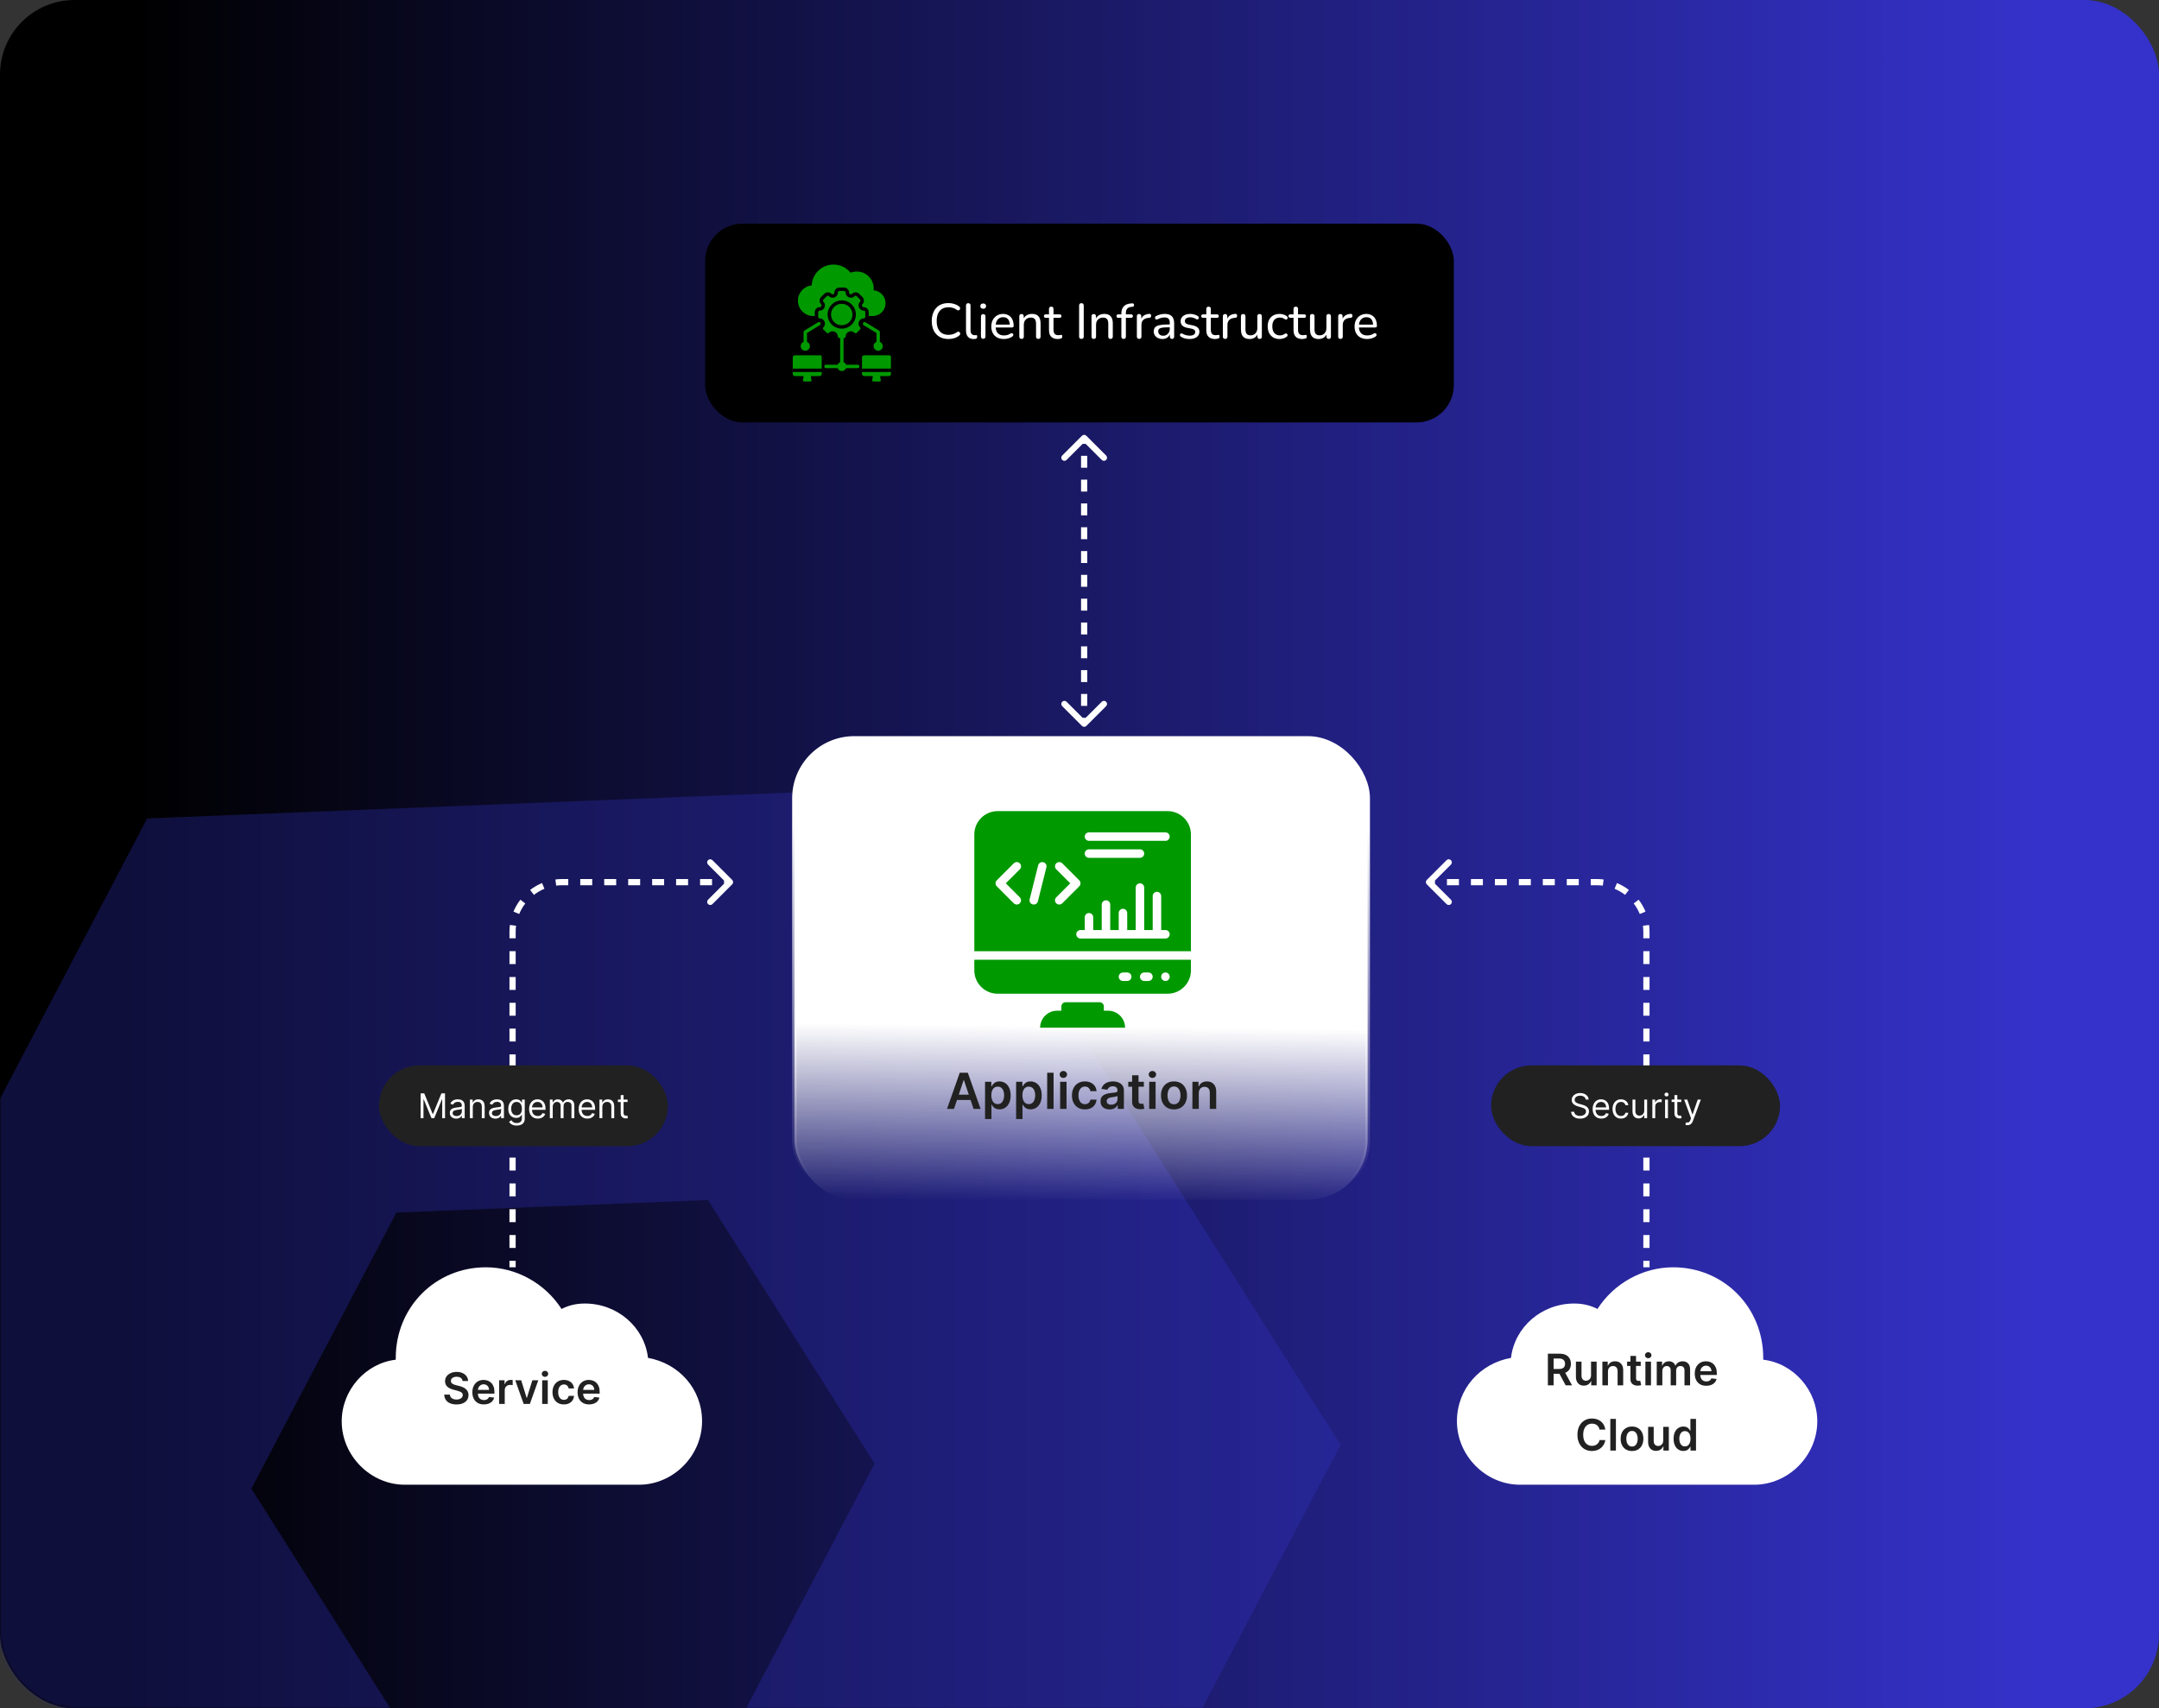 <svg width="695" height="550" viewBox="0 0 695 550" fill="none" xmlns="http://www.w3.org/2000/svg">
<rect x="0" y="0" width="695" height="550" fill="#333333" stroke="none"/>
<rect width="695" height="550" rx="24" fill="url(#paint0_linear_958_5967)"/>
<mask id="mask0_958_5967" style="mask-type:alpha" maskUnits="userSpaceOnUse" x="0" y="0" width="695" height="550">
<rect width="695" height="550" rx="24" fill="url(#paint1_linear_958_5967)"/>
</mask>
<g mask="url(#mask0_958_5967)">
<path d="M87.481 326.937L262.784 319.89L356.538 468.183L274.989 623.524L99.686 630.571L5.932 482.277L87.481 326.937Z" stroke="#3432CA" stroke-opacity="0.3" stroke-width="130"/>
</g>
<rect x="227" y="72" width="241" height="64" rx="12" fill="black"/>
<path fill-rule="evenodd" clip-rule="evenodd" d="M270.453 108.838H270.205C269.93 108.838 269.707 108.616 269.707 108.34C269.707 106.845 267.899 106.097 266.842 107.153C266.648 107.348 266.333 107.348 266.138 107.153L265.065 106.081C264.871 105.887 264.871 105.571 265.065 105.377C266.121 104.321 265.373 102.512 263.879 102.512C263.604 102.512 263.381 102.289 263.381 102.014V100.498C263.381 100.223 263.604 100 263.879 100C265.373 100 266.121 98.191 265.065 97.135C264.871 96.941 264.871 96.626 265.065 96.431L266.138 95.358C266.333 95.164 266.648 95.164 266.842 95.358C267.898 96.414 269.707 95.665 269.707 94.172C269.707 93.897 269.93 93.674 270.205 93.674H271.721C271.996 93.674 272.219 93.897 272.219 94.172C272.219 95.665 274.028 96.414 275.084 95.358C275.278 95.164 275.594 95.164 275.789 95.358L276.861 96.431C277.055 96.626 277.055 96.941 276.861 97.135C275.805 98.191 276.554 100 278.047 100C278.323 100 278.545 100.223 278.545 100.498V102.014C278.545 102.289 278.323 102.512 278.047 102.512C276.554 102.512 275.805 104.321 276.861 105.377C277.055 105.571 277.055 105.887 276.861 106.081L275.789 107.153C275.594 107.348 275.278 107.348 275.084 107.153C274.028 106.098 272.219 106.847 272.219 108.34C272.219 108.616 271.996 108.838 271.721 108.838H271.551V116.599C271.927 116.75 272.227 117.05 272.378 117.425H276.106C276.409 117.425 276.655 117.672 276.655 117.974C276.655 118.277 276.409 118.524 276.106 118.524H272.378C272.159 119.069 271.624 119.456 271.002 119.456C270.38 119.456 269.846 119.069 269.627 118.524H265.899C265.596 118.524 265.35 118.277 265.35 117.974C265.35 117.672 265.596 117.425 265.899 117.425H269.627C269.778 117.05 270.078 116.75 270.453 116.599V108.838ZM270.963 105.808C273.47 105.808 275.515 103.763 275.515 101.256C275.515 98.749 273.47 96.705 270.963 96.705C268.456 96.705 266.412 98.749 266.412 101.256C266.412 103.763 268.456 105.808 270.963 105.808ZM270.963 104.71C269.061 104.71 267.51 103.158 267.51 101.256C267.51 99.354 269.061 97.803 270.963 97.803C272.865 97.803 274.417 99.354 274.417 101.256C274.417 103.158 272.865 104.71 270.963 104.71ZM258.681 110.063V106.906C258.681 106.715 258.781 106.537 258.944 106.438L263.335 103.75C263.594 103.592 263.932 103.673 264.09 103.931C264.248 104.19 264.167 104.528 263.908 104.686L259.779 107.214V110.063C260.325 110.282 260.711 110.816 260.711 111.438C260.711 112.254 260.046 112.92 259.23 112.92C258.414 112.92 257.749 112.254 257.749 111.438C257.749 110.816 258.136 110.282 258.681 110.063ZM282.147 110.063V107.214L278.018 104.686C277.76 104.528 277.679 104.19 277.837 103.931C277.995 103.673 278.333 103.592 278.592 103.75L282.983 106.438C283.146 106.537 283.246 106.715 283.246 106.906V110.063C283.791 110.282 284.178 110.816 284.178 111.438C284.178 112.254 283.512 112.92 282.696 112.92C281.881 112.92 281.215 112.254 281.215 111.438C281.215 110.816 281.602 110.282 282.147 110.063ZM258.646 121.07H255.865C255.495 121.07 255.195 120.77 255.195 120.401V119.759H264.514V120.401C264.514 120.77 264.215 121.07 263.846 121.07H261.042C261.032 121.491 261.111 121.95 261.227 122.312C261.265 122.431 261.244 122.562 261.17 122.663C261.097 122.764 260.979 122.824 260.854 122.824C260.279 122.824 259.423 122.824 258.851 122.824C258.727 122.824 258.61 122.765 258.536 122.665C258.462 122.565 258.44 122.436 258.476 122.317C258.588 121.954 258.659 121.493 258.646 121.07ZM280.941 121.07H278.159C277.79 121.07 277.49 120.77 277.49 120.401V119.759H286.809V120.401C286.809 120.77 286.51 121.07 286.141 121.07H283.337C283.327 121.491 283.406 121.95 283.522 122.312C283.56 122.431 283.539 122.562 283.465 122.663C283.392 122.764 283.274 122.824 283.149 122.824C282.574 122.824 281.718 122.824 281.146 122.824C281.022 122.824 280.904 122.765 280.831 122.665C280.757 122.565 280.735 122.436 280.771 122.317C280.883 121.954 280.954 121.493 280.941 121.07ZM255.195 118.661V115.052C255.195 114.682 255.495 114.383 255.865 114.383H264.023C264.294 114.383 264.514 114.603 264.514 114.874V118.661H255.195ZM277.49 118.661V115.052C277.49 114.682 277.79 114.383 278.159 114.383H286.318C286.589 114.383 286.809 114.603 286.809 114.874V118.661H277.49ZM262.283 101.75H261.804C259.074 101.75 256.86 99.537 256.86 96.806V96.806C256.86 94.25 258.799 92.148 261.286 91.888C261.459 88.155 264.544 85.177 268.32 85.177C270.538 85.177 272.517 86.204 273.808 87.807C274.432 87.557 275.112 87.42 275.825 87.42C278.821 87.42 281.253 89.852 281.253 92.848C281.253 93.06 281.241 93.268 281.217 93.474C283.368 93.625 285.066 95.418 285.066 97.607C285.066 99.895 283.211 101.75 280.923 101.75H279.643V100.498C279.643 99.617 278.931 98.902 278.047 98.902C277.531 98.902 277.272 98.276 277.637 97.912C278.26 97.288 278.26 96.278 277.637 95.655L276.565 94.582L276.565 94.582C275.943 93.959 274.93 93.959 274.307 94.582C273.942 94.947 273.317 94.688 273.317 94.172C273.317 93.291 272.602 92.576 271.721 92.576H270.205C269.324 92.576 268.609 93.291 268.609 94.172C268.609 94.688 267.984 94.947 267.619 94.582C266.996 93.959 265.985 93.959 265.362 94.582L264.289 95.655C263.666 96.278 263.666 97.288 264.289 97.912C264.654 98.276 264.395 98.902 263.879 98.902C262.998 98.902 262.283 99.617 262.283 100.498V101.75Z" fill="#009900"/>
<path d="M305.32 109.144C304.2 109.144 303.24 108.909 302.44 108.44C301.64 107.971 301.021 107.304 300.584 106.44C300.157 105.565 299.944 104.536 299.944 103.352C299.944 102.467 300.067 101.672 300.312 100.968C300.557 100.253 300.909 99.645 301.368 99.144C301.827 98.632 302.387 98.243 303.048 97.976C303.72 97.709 304.477 97.576 305.32 97.576C305.96 97.576 306.573 97.667 307.16 97.848C307.757 98.029 308.269 98.285 308.696 98.616C308.867 98.733 308.979 98.867 309.032 99.016C309.085 99.165 309.091 99.309 309.048 99.448C309.016 99.576 308.947 99.688 308.84 99.784C308.744 99.869 308.621 99.917 308.472 99.928C308.323 99.928 308.163 99.869 307.992 99.752C307.619 99.464 307.208 99.256 306.76 99.128C306.323 98.989 305.853 98.92 305.352 98.92C304.531 98.92 303.832 99.096 303.256 99.448C302.691 99.789 302.259 100.291 301.96 100.952C301.672 101.603 301.528 102.403 301.528 103.352C301.528 104.291 301.672 105.096 301.96 105.768C302.259 106.429 302.691 106.936 303.256 107.288C303.832 107.629 304.531 107.8 305.352 107.8C305.853 107.8 306.328 107.731 306.776 107.592C307.235 107.453 307.656 107.24 308.04 106.952C308.211 106.835 308.365 106.781 308.504 106.792C308.653 106.803 308.776 106.851 308.872 106.936C308.968 107.011 309.032 107.117 309.064 107.256C309.107 107.384 309.107 107.517 309.064 107.656C309.021 107.795 308.925 107.917 308.776 108.024C308.339 108.397 307.816 108.68 307.208 108.872C306.611 109.053 305.981 109.144 305.32 109.144ZM313.413 109.144C312.613 109.144 312.005 108.909 311.589 108.44C311.173 107.96 310.965 107.272 310.965 106.376V98.344C310.965 98.099 311.029 97.917 311.157 97.8C311.285 97.672 311.461 97.608 311.685 97.608C311.92 97.608 312.101 97.672 312.229 97.8C312.357 97.917 312.421 98.099 312.421 98.344V106.264C312.421 106.819 312.533 107.235 312.757 107.512C312.992 107.779 313.322 107.912 313.749 107.912C313.845 107.912 313.93 107.912 314.005 107.912C314.08 107.901 314.154 107.891 314.229 107.88C314.346 107.869 314.432 107.901 314.485 107.976C314.538 108.051 314.565 108.2 314.565 108.424C314.565 108.627 314.517 108.787 314.421 108.904C314.336 109.011 314.192 109.08 313.989 109.112C313.893 109.123 313.797 109.128 313.701 109.128C313.605 109.139 313.509 109.144 313.413 109.144ZM316.497 109.08C316.273 109.08 316.097 109.011 315.969 108.872C315.841 108.733 315.777 108.541 315.777 108.296V101.912C315.777 101.656 315.841 101.464 315.969 101.336C316.097 101.197 316.273 101.128 316.497 101.128C316.732 101.128 316.913 101.197 317.041 101.336C317.169 101.464 317.233 101.656 317.233 101.912V108.296C317.233 108.541 317.169 108.733 317.041 108.872C316.924 109.011 316.743 109.08 316.497 109.08ZM316.497 99.4C316.209 99.4 315.98 99.325 315.809 99.176C315.649 99.016 315.569 98.808 315.569 98.552C315.569 98.275 315.649 98.067 315.809 97.928C315.98 97.779 316.209 97.704 316.497 97.704C316.807 97.704 317.036 97.779 317.185 97.928C317.345 98.067 317.425 98.275 317.425 98.552C317.425 98.808 317.345 99.016 317.185 99.176C317.036 99.325 316.807 99.4 316.497 99.4ZM323.174 109.144C322.332 109.144 321.606 108.984 320.998 108.664C320.401 108.333 319.937 107.869 319.606 107.272C319.276 106.664 319.11 105.949 319.11 105.128C319.11 104.317 319.27 103.608 319.59 103C319.921 102.392 320.369 101.917 320.934 101.576C321.51 101.235 322.166 101.064 322.902 101.064C323.425 101.064 323.894 101.155 324.31 101.336C324.737 101.507 325.1 101.757 325.398 102.088C325.697 102.419 325.921 102.824 326.07 103.304C326.23 103.773 326.31 104.307 326.31 104.904C326.31 105.075 326.257 105.208 326.15 105.304C326.054 105.389 325.91 105.432 325.718 105.432H320.246V104.504H325.35L325.078 104.728C325.078 104.173 324.993 103.704 324.822 103.32C324.662 102.925 324.422 102.627 324.102 102.424C323.793 102.221 323.404 102.12 322.934 102.12C322.422 102.12 321.985 102.243 321.622 102.488C321.26 102.723 320.982 103.059 320.79 103.496C320.598 103.923 320.502 104.419 320.502 104.984V105.08C320.502 106.04 320.732 106.765 321.19 107.256C321.649 107.747 322.31 107.992 323.174 107.992C323.516 107.992 323.862 107.949 324.214 107.864C324.577 107.779 324.924 107.624 325.254 107.4C325.414 107.304 325.558 107.261 325.686 107.272C325.825 107.272 325.937 107.315 326.022 107.4C326.108 107.475 326.161 107.571 326.182 107.688C326.204 107.795 326.188 107.912 326.134 108.04C326.081 108.168 325.98 108.28 325.83 108.376C325.478 108.621 325.057 108.813 324.566 108.952C324.086 109.08 323.622 109.144 323.174 109.144ZM328.841 109.112C328.617 109.112 328.441 109.048 328.313 108.92C328.185 108.792 328.121 108.605 328.121 108.36V101.832C328.121 101.587 328.185 101.405 328.313 101.288C328.441 101.16 328.617 101.096 328.841 101.096C329.065 101.096 329.236 101.16 329.353 101.288C329.481 101.405 329.545 101.587 329.545 101.832V103.144L329.369 102.904C329.593 102.296 329.956 101.837 330.457 101.528C330.969 101.219 331.55 101.064 332.201 101.064C332.83 101.064 333.348 101.176 333.753 101.4C334.158 101.624 334.462 101.965 334.665 102.424C334.868 102.883 334.969 103.464 334.969 104.168V108.36C334.969 108.605 334.905 108.792 334.777 108.92C334.66 109.048 334.484 109.112 334.249 109.112C334.014 109.112 333.833 109.048 333.705 108.92C333.577 108.792 333.513 108.605 333.513 108.36V104.248C333.513 103.555 333.38 103.048 333.113 102.728C332.846 102.408 332.42 102.248 331.833 102.248C331.15 102.248 330.601 102.461 330.185 102.888C329.78 103.304 329.577 103.869 329.577 104.584V108.36C329.577 108.861 329.332 109.112 328.841 109.112ZM340.509 109.144C339.88 109.144 339.352 109.032 338.925 108.808C338.509 108.584 338.195 108.259 337.981 107.832C337.779 107.405 337.677 106.883 337.677 106.264V102.328H336.653C336.461 102.328 336.312 102.28 336.205 102.184C336.099 102.077 336.045 101.939 336.045 101.768C336.045 101.587 336.099 101.448 336.205 101.352C336.312 101.256 336.461 101.208 336.653 101.208H337.677V99.464C337.677 99.219 337.741 99.037 337.869 98.92C337.997 98.792 338.179 98.728 338.413 98.728C338.648 98.728 338.824 98.792 338.941 98.92C339.069 99.037 339.133 99.219 339.133 99.464V101.208H341.069C341.272 101.208 341.427 101.256 341.533 101.352C341.64 101.448 341.693 101.587 341.693 101.768C341.693 101.939 341.64 102.077 341.533 102.184C341.427 102.28 341.272 102.328 341.069 102.328H339.133V106.136C339.133 106.723 339.256 107.165 339.501 107.464C339.747 107.763 340.152 107.912 340.717 107.912C340.92 107.912 341.091 107.896 341.229 107.864C341.368 107.821 341.491 107.8 341.597 107.8C341.693 107.789 341.773 107.821 341.837 107.896C341.912 107.971 341.949 108.109 341.949 108.312C341.949 108.461 341.923 108.6 341.869 108.728C341.827 108.845 341.736 108.925 341.597 108.968C341.469 109.011 341.299 109.048 341.085 109.08C340.872 109.123 340.68 109.144 340.509 109.144ZM348.112 109.112C347.877 109.112 347.696 109.048 347.568 108.92C347.44 108.781 347.376 108.589 347.376 108.344V98.376C347.376 98.12 347.44 97.928 347.568 97.8C347.696 97.672 347.877 97.608 348.112 97.608C348.357 97.608 348.544 97.672 348.672 97.8C348.8 97.928 348.864 98.12 348.864 98.376V108.344C348.864 108.589 348.8 108.781 348.672 108.92C348.554 109.048 348.368 109.112 348.112 109.112ZM352.091 109.112C351.867 109.112 351.691 109.048 351.563 108.92C351.435 108.792 351.371 108.605 351.371 108.36V101.832C351.371 101.587 351.435 101.405 351.563 101.288C351.691 101.16 351.867 101.096 352.091 101.096C352.315 101.096 352.486 101.16 352.603 101.288C352.731 101.405 352.795 101.587 352.795 101.832V103.144L352.619 102.904C352.843 102.296 353.206 101.837 353.707 101.528C354.219 101.219 354.8 101.064 355.451 101.064C356.08 101.064 356.598 101.176 357.003 101.4C357.408 101.624 357.712 101.965 357.915 102.424C358.118 102.883 358.219 103.464 358.219 104.168V108.36C358.219 108.605 358.155 108.792 358.027 108.92C357.91 109.048 357.734 109.112 357.499 109.112C357.264 109.112 357.083 109.048 356.955 108.92C356.827 108.792 356.763 108.605 356.763 108.36V104.248C356.763 103.555 356.63 103.048 356.363 102.728C356.096 102.408 355.67 102.248 355.083 102.248C354.4 102.248 353.851 102.461 353.435 102.888C353.03 103.304 352.827 103.869 352.827 104.584V108.36C352.827 108.861 352.582 109.112 352.091 109.112ZM361.711 109.112C361.477 109.112 361.295 109.048 361.167 108.92C361.039 108.792 360.975 108.605 360.975 108.36V102.328H360.015C359.823 102.328 359.674 102.28 359.567 102.184C359.461 102.077 359.407 101.939 359.407 101.768C359.407 101.587 359.461 101.448 359.567 101.352C359.674 101.256 359.823 101.208 360.015 101.208H361.375L360.975 101.592V101C360.975 99.965 361.226 99.181 361.727 98.648C362.239 98.104 362.986 97.789 363.967 97.704L364.463 97.672C364.623 97.651 364.751 97.677 364.847 97.752C364.943 97.816 365.007 97.901 365.039 98.008C365.071 98.115 365.071 98.227 365.039 98.344C365.018 98.451 364.97 98.547 364.895 98.632C364.821 98.717 364.725 98.765 364.607 98.776L364.255 98.792C363.615 98.845 363.151 99.037 362.863 99.368C362.575 99.688 362.431 100.168 362.431 100.808V101.448L362.223 101.208H364.063C364.266 101.208 364.421 101.256 364.527 101.352C364.634 101.448 364.687 101.587 364.687 101.768C364.687 101.939 364.634 102.077 364.527 102.184C364.421 102.28 364.266 102.328 364.063 102.328H362.431V108.36C362.431 108.861 362.191 109.112 361.711 109.112ZM366.717 109.112C366.472 109.112 366.285 109.048 366.157 108.92C366.029 108.792 365.965 108.605 365.965 108.36V101.832C365.965 101.587 366.029 101.405 366.157 101.288C366.285 101.16 366.461 101.096 366.685 101.096C366.909 101.096 367.08 101.16 367.197 101.288C367.325 101.405 367.389 101.587 367.389 101.832V103.064H367.229C367.4 102.424 367.72 101.939 368.189 101.608C368.658 101.277 369.25 101.091 369.965 101.048C370.136 101.037 370.274 101.08 370.381 101.176C370.488 101.261 370.546 101.411 370.557 101.624C370.568 101.827 370.52 101.992 370.413 102.12C370.306 102.237 370.141 102.307 369.917 102.328L369.629 102.344C368.925 102.419 368.381 102.648 367.997 103.032C367.624 103.416 367.437 103.944 367.437 104.616V108.36C367.437 108.605 367.373 108.792 367.245 108.92C367.128 109.048 366.952 109.112 366.717 109.112ZM374.211 109.144C373.677 109.144 373.192 109.037 372.755 108.824C372.328 108.611 371.992 108.323 371.747 107.96C371.512 107.597 371.395 107.192 371.395 106.744C371.395 106.168 371.539 105.715 371.827 105.384C372.115 105.053 372.6 104.819 373.283 104.68C373.965 104.531 374.883 104.456 376.035 104.456H376.787V105.384H376.067C375.245 105.384 374.595 105.421 374.115 105.496C373.645 105.571 373.315 105.704 373.123 105.896C372.931 106.077 372.835 106.333 372.835 106.664C372.835 107.08 372.979 107.421 373.267 107.688C373.565 107.955 373.971 108.088 374.483 108.088C374.888 108.088 375.245 107.992 375.555 107.8C375.864 107.597 376.109 107.331 376.291 107C376.472 106.659 376.563 106.269 376.563 105.832V103.992C376.563 103.363 376.435 102.909 376.179 102.632C375.923 102.344 375.491 102.2 374.883 102.2C374.531 102.2 374.168 102.248 373.795 102.344C373.421 102.44 373.032 102.589 372.627 102.792C372.467 102.867 372.328 102.893 372.211 102.872C372.093 102.84 371.997 102.776 371.923 102.68C371.859 102.573 371.821 102.461 371.811 102.344C371.811 102.216 371.837 102.093 371.891 101.976C371.955 101.859 372.061 101.773 372.211 101.72C372.68 101.485 373.144 101.32 373.603 101.224C374.072 101.117 374.509 101.064 374.915 101.064C375.608 101.064 376.179 101.176 376.627 101.4C377.075 101.613 377.411 101.949 377.635 102.408C377.859 102.856 377.971 103.432 377.971 104.136V108.36C377.971 108.605 377.912 108.792 377.795 108.92C377.677 109.048 377.507 109.112 377.283 109.112C377.069 109.112 376.899 109.048 376.771 108.92C376.653 108.792 376.595 108.605 376.595 108.36V107.224H376.739C376.653 107.619 376.493 107.96 376.259 108.248C376.024 108.536 375.731 108.76 375.379 108.92C375.037 109.069 374.648 109.144 374.211 109.144ZM382.95 109.144C382.47 109.144 381.984 109.091 381.494 108.984C381.014 108.867 380.56 108.669 380.134 108.392C380.016 108.317 379.931 108.227 379.878 108.12C379.835 108.003 379.819 107.891 379.83 107.784C379.851 107.667 379.899 107.565 379.974 107.48C380.048 107.395 380.139 107.347 380.246 107.336C380.363 107.315 380.486 107.341 380.614 107.416C381.03 107.651 381.43 107.816 381.814 107.912C382.208 108.008 382.598 108.056 382.982 108.056C383.568 108.056 384.011 107.949 384.31 107.736C384.608 107.523 384.758 107.24 384.758 106.888C384.758 106.589 384.656 106.36 384.454 106.2C384.262 106.029 383.958 105.901 383.542 105.816L382.054 105.512C381.392 105.363 380.891 105.117 380.55 104.776C380.219 104.424 380.054 103.976 380.054 103.432C380.054 102.952 380.182 102.536 380.438 102.184C380.704 101.821 381.072 101.544 381.542 101.352C382.011 101.16 382.55 101.064 383.158 101.064C383.627 101.064 384.07 101.128 384.486 101.256C384.912 101.373 385.296 101.555 385.638 101.8C385.766 101.875 385.846 101.971 385.878 102.088C385.92 102.195 385.926 102.307 385.894 102.424C385.872 102.531 385.824 102.621 385.75 102.696C385.675 102.771 385.579 102.819 385.462 102.84C385.344 102.851 385.216 102.819 385.078 102.744C384.768 102.531 384.448 102.381 384.118 102.296C383.798 102.2 383.478 102.152 383.158 102.152C382.582 102.152 382.144 102.264 381.846 102.488C381.558 102.712 381.414 103.005 381.414 103.368C381.414 103.645 381.499 103.875 381.67 104.056C381.851 104.237 382.134 104.371 382.518 104.456L384.006 104.76C384.699 104.909 385.222 105.149 385.574 105.48C385.926 105.8 386.102 106.237 386.102 106.792C386.102 107.517 385.814 108.093 385.238 108.52C384.672 108.936 383.91 109.144 382.95 109.144ZM391.15 109.144C390.521 109.144 389.993 109.032 389.566 108.808C389.15 108.584 388.835 108.259 388.622 107.832C388.419 107.405 388.318 106.883 388.318 106.264V102.328H387.294C387.102 102.328 386.953 102.28 386.846 102.184C386.739 102.077 386.686 101.939 386.686 101.768C386.686 101.587 386.739 101.448 386.846 101.352C386.953 101.256 387.102 101.208 387.294 101.208H388.318V99.464C388.318 99.219 388.382 99.037 388.51 98.92C388.638 98.792 388.819 98.728 389.054 98.728C389.289 98.728 389.465 98.792 389.582 98.92C389.71 99.037 389.774 99.219 389.774 99.464V101.208H391.71C391.913 101.208 392.067 101.256 392.174 101.352C392.281 101.448 392.334 101.587 392.334 101.768C392.334 101.939 392.281 102.077 392.174 102.184C392.067 102.28 391.913 102.328 391.71 102.328H389.774V106.136C389.774 106.723 389.897 107.165 390.142 107.464C390.387 107.763 390.793 107.912 391.358 107.912C391.561 107.912 391.731 107.896 391.87 107.864C392.009 107.821 392.131 107.8 392.238 107.8C392.334 107.789 392.414 107.821 392.478 107.896C392.553 107.971 392.59 108.109 392.59 108.312C392.59 108.461 392.563 108.6 392.51 108.728C392.467 108.845 392.377 108.925 392.238 108.968C392.11 109.011 391.939 109.048 391.726 109.08C391.513 109.123 391.321 109.144 391.15 109.144ZM394.404 109.112C394.159 109.112 393.972 109.048 393.844 108.92C393.716 108.792 393.652 108.605 393.652 108.36V101.832C393.652 101.587 393.716 101.405 393.844 101.288C393.972 101.16 394.148 101.096 394.372 101.096C394.596 101.096 394.767 101.16 394.884 101.288C395.012 101.405 395.076 101.587 395.076 101.832V103.064H394.916C395.087 102.424 395.407 101.939 395.876 101.608C396.346 101.277 396.938 101.091 397.652 101.048C397.823 101.037 397.962 101.08 398.068 101.176C398.175 101.261 398.234 101.411 398.244 101.624C398.255 101.827 398.207 101.992 398.1 102.12C397.994 102.237 397.828 102.307 397.604 102.328L397.316 102.344C396.612 102.419 396.068 102.648 395.684 103.032C395.311 103.416 395.124 103.944 395.124 104.616V108.36C395.124 108.605 395.06 108.792 394.932 108.92C394.815 109.048 394.639 109.112 394.404 109.112ZM402.28 109.144C401.651 109.144 401.123 109.027 400.696 108.792C400.28 108.557 399.971 108.211 399.768 107.752C399.565 107.293 399.464 106.717 399.464 106.024V101.832C399.464 101.587 399.523 101.405 399.64 101.288C399.768 101.16 399.949 101.096 400.184 101.096C400.419 101.096 400.6 101.16 400.728 101.288C400.856 101.405 400.92 101.587 400.92 101.832V106.024C400.92 106.685 401.053 107.176 401.32 107.496C401.587 107.805 402.008 107.96 402.584 107.96C403.224 107.96 403.741 107.747 404.136 107.32C404.541 106.893 404.744 106.328 404.744 105.624V101.832C404.744 101.587 404.803 101.405 404.92 101.288C405.048 101.16 405.229 101.096 405.464 101.096C405.699 101.096 405.88 101.16 406.008 101.288C406.136 101.405 406.2 101.587 406.2 101.832V108.36C406.2 108.861 405.965 109.112 405.496 109.112C405.261 109.112 405.08 109.048 404.952 108.92C404.835 108.792 404.776 108.605 404.776 108.36V106.968L404.984 107.24C404.771 107.859 404.424 108.333 403.944 108.664C403.475 108.984 402.92 109.144 402.28 109.144ZM411.919 109.144C411.13 109.144 410.447 108.979 409.871 108.648C409.295 108.307 408.852 107.832 408.543 107.224C408.234 106.605 408.079 105.88 408.079 105.048C408.079 104.429 408.164 103.875 408.335 103.384C408.516 102.893 408.772 102.477 409.103 102.136C409.434 101.784 409.834 101.517 410.303 101.336C410.783 101.155 411.322 101.064 411.919 101.064C412.292 101.064 412.687 101.123 413.103 101.24C413.519 101.357 413.903 101.549 414.255 101.816C414.372 101.901 414.447 102.003 414.479 102.12C414.511 102.227 414.511 102.339 414.479 102.456C414.458 102.573 414.404 102.675 414.319 102.76C414.244 102.835 414.143 102.877 414.015 102.888C413.898 102.899 413.77 102.861 413.631 102.776C413.375 102.584 413.103 102.445 412.815 102.36C412.538 102.275 412.271 102.232 412.015 102.232C411.62 102.232 411.268 102.296 410.959 102.424C410.66 102.552 410.404 102.739 410.191 102.984C409.988 103.219 409.834 103.512 409.727 103.864C409.62 104.205 409.567 104.605 409.567 105.064C409.567 105.971 409.78 106.685 410.207 107.208C410.634 107.72 411.236 107.976 412.015 107.976C412.271 107.976 412.538 107.939 412.815 107.864C413.092 107.779 413.364 107.64 413.631 107.448C413.77 107.363 413.898 107.331 414.015 107.352C414.132 107.363 414.228 107.411 414.303 107.496C414.388 107.571 414.442 107.667 414.463 107.784C414.484 107.891 414.474 108.003 414.431 108.12C414.399 108.237 414.324 108.333 414.207 108.408C413.866 108.664 413.492 108.851 413.087 108.968C412.682 109.085 412.292 109.144 411.919 109.144ZM419.228 109.144C418.599 109.144 418.071 109.032 417.644 108.808C417.228 108.584 416.913 108.259 416.7 107.832C416.497 107.405 416.396 106.883 416.396 106.264V102.328H415.372C415.18 102.328 415.031 102.28 414.924 102.184C414.817 102.077 414.764 101.939 414.764 101.768C414.764 101.587 414.817 101.448 414.924 101.352C415.031 101.256 415.18 101.208 415.372 101.208H416.396V99.464C416.396 99.219 416.46 99.037 416.588 98.92C416.716 98.792 416.897 98.728 417.132 98.728C417.367 98.728 417.543 98.792 417.66 98.92C417.788 99.037 417.852 99.219 417.852 99.464V101.208H419.788C419.991 101.208 420.145 101.256 420.252 101.352C420.359 101.448 420.412 101.587 420.412 101.768C420.412 101.939 420.359 102.077 420.252 102.184C420.145 102.28 419.991 102.328 419.788 102.328H417.852V106.136C417.852 106.723 417.975 107.165 418.22 107.464C418.465 107.763 418.871 107.912 419.436 107.912C419.639 107.912 419.809 107.896 419.948 107.864C420.087 107.821 420.209 107.8 420.316 107.8C420.412 107.789 420.492 107.821 420.556 107.896C420.631 107.971 420.668 108.109 420.668 108.312C420.668 108.461 420.641 108.6 420.588 108.728C420.545 108.845 420.455 108.925 420.316 108.968C420.188 109.011 420.017 109.048 419.804 109.08C419.591 109.123 419.399 109.144 419.228 109.144ZM424.515 109.144C423.885 109.144 423.357 109.027 422.931 108.792C422.515 108.557 422.205 108.211 422.003 107.752C421.8 107.293 421.699 106.717 421.699 106.024V101.832C421.699 101.587 421.757 101.405 421.875 101.288C422.003 101.16 422.184 101.096 422.419 101.096C422.653 101.096 422.835 101.16 422.963 101.288C423.091 101.405 423.155 101.587 423.155 101.832V106.024C423.155 106.685 423.288 107.176 423.555 107.496C423.821 107.805 424.243 107.96 424.819 107.96C425.459 107.96 425.976 107.747 426.371 107.32C426.776 106.893 426.979 106.328 426.979 105.624V101.832C426.979 101.587 427.037 101.405 427.155 101.288C427.283 101.16 427.464 101.096 427.699 101.096C427.933 101.096 428.115 101.16 428.243 101.288C428.371 101.405 428.435 101.587 428.435 101.832V108.36C428.435 108.861 428.2 109.112 427.731 109.112C427.496 109.112 427.315 109.048 427.187 108.92C427.069 108.792 427.011 108.605 427.011 108.36V106.968L427.219 107.24C427.005 107.859 426.659 108.333 426.179 108.664C425.709 108.984 425.155 109.144 424.515 109.144ZM431.529 109.112C431.284 109.112 431.097 109.048 430.969 108.92C430.841 108.792 430.777 108.605 430.777 108.36V101.832C430.777 101.587 430.841 101.405 430.969 101.288C431.097 101.16 431.273 101.096 431.497 101.096C431.721 101.096 431.892 101.16 432.009 101.288C432.137 101.405 432.201 101.587 432.201 101.832V103.064H432.041C432.212 102.424 432.532 101.939 433.001 101.608C433.471 101.277 434.063 101.091 434.777 101.048C434.948 101.037 435.087 101.08 435.193 101.176C435.3 101.261 435.359 101.411 435.369 101.624C435.38 101.827 435.332 101.992 435.225 102.12C435.119 102.237 434.953 102.307 434.729 102.328L434.441 102.344C433.737 102.419 433.193 102.648 432.809 103.032C432.436 103.416 432.249 103.944 432.249 104.616V108.36C432.249 108.605 432.185 108.792 432.057 108.92C431.94 109.048 431.764 109.112 431.529 109.112ZM440.112 109.144C439.269 109.144 438.544 108.984 437.936 108.664C437.338 108.333 436.874 107.869 436.544 107.272C436.213 106.664 436.048 105.949 436.048 105.128C436.048 104.317 436.208 103.608 436.528 103C436.858 102.392 437.306 101.917 437.872 101.576C438.448 101.235 439.104 101.064 439.84 101.064C440.362 101.064 440.832 101.155 441.248 101.336C441.674 101.507 442.037 101.757 442.336 102.088C442.634 102.419 442.858 102.824 443.008 103.304C443.168 103.773 443.248 104.307 443.248 104.904C443.248 105.075 443.194 105.208 443.088 105.304C442.992 105.389 442.848 105.432 442.656 105.432H437.184V104.504H442.288L442.016 104.728C442.016 104.173 441.93 103.704 441.76 103.32C441.6 102.925 441.36 102.627 441.04 102.424C440.73 102.221 440.341 102.12 439.872 102.12C439.36 102.12 438.922 102.243 438.56 102.488C438.197 102.723 437.92 103.059 437.728 103.496C437.536 103.923 437.44 104.419 437.44 104.984V105.08C437.44 106.04 437.669 106.765 438.128 107.256C438.586 107.747 439.248 107.992 440.112 107.992C440.453 107.992 440.8 107.949 441.152 107.864C441.514 107.779 441.861 107.624 442.192 107.4C442.352 107.304 442.496 107.261 442.624 107.272C442.762 107.272 442.874 107.315 442.96 107.4C443.045 107.475 443.098 107.571 443.12 107.688C443.141 107.795 443.125 107.912 443.072 108.04C443.018 108.168 442.917 108.28 442.768 108.376C442.416 108.621 441.994 108.813 441.504 108.952C441.024 109.08 440.56 109.144 440.112 109.144Z" fill="white"/>
<rect x="255.75" y="237.75" width="184.5" height="148.5" rx="19.25" fill="url(#paint2_linear_958_5967)" stroke="url(#paint3_linear_958_5967)" stroke-width="1.5"/>
<g clip-path="url(#clip0_958_5967)">
<path d="M313.641 312.417C313.641 316.557 317.009 319.926 321.149 319.926H375.859C379.999 319.926 383.367 316.557 383.367 312.417V308.988H313.641V312.417ZM375.164 313.09C375.917 313.09 376.531 313.704 376.531 314.457C376.531 315.21 375.918 315.824 375.164 315.824C374.411 315.824 373.797 315.211 373.797 314.457C373.797 313.704 374.41 313.09 375.164 313.09ZM368.328 313.09H369.695C370.45 313.09 371.062 313.702 371.062 314.457C371.062 315.212 370.45 315.824 369.695 315.824H368.328C367.573 315.824 366.961 315.212 366.961 314.457C366.961 313.702 367.573 313.09 368.328 313.09ZM361.492 313.09H362.859C363.614 313.09 364.227 313.702 364.227 314.457C364.227 315.212 363.614 315.824 362.859 315.824H361.492C360.737 315.824 360.125 315.212 360.125 314.457C360.125 313.702 360.737 313.09 361.492 313.09Z" fill="#009900"/>
<path d="M375.859 261.137H321.149C317.009 261.137 313.641 264.505 313.641 268.645V306.254H383.367V268.645C383.367 264.505 379.999 261.137 375.859 261.137ZM328.279 288.881C328.813 289.415 328.813 290.281 328.279 290.815C327.745 291.348 326.88 291.348 326.346 290.815L320.877 285.346C320.343 284.812 320.343 283.946 320.877 283.412L326.346 277.943C326.88 277.41 327.745 277.41 328.279 277.943C328.813 278.477 328.813 279.343 328.279 279.877L323.777 284.379L328.279 288.881ZM336.842 279.242L334.108 290.179C333.925 290.91 333.185 291.357 332.45 291.174C331.717 290.991 331.272 290.249 331.455 289.516L334.189 278.578C334.372 277.846 335.115 277.401 335.847 277.584C336.58 277.767 337.025 278.509 336.842 279.242ZM340.018 290.814C339.484 290.281 339.484 289.415 340.018 288.881L344.52 284.379L340.017 279.877C339.484 279.343 339.484 278.477 340.017 277.943C340.551 277.409 341.417 277.409 341.951 277.943L347.42 283.412C347.954 283.946 347.954 284.812 347.42 285.346L341.951 290.814C341.417 291.348 340.552 291.348 340.018 290.814ZM375.164 302.152H347.82C347.065 302.152 346.453 301.54 346.453 300.785C346.453 300.03 347.065 299.418 347.82 299.418H349.188V295.316C349.188 294.561 349.8 293.949 350.555 293.949C351.31 293.949 351.922 294.561 351.922 295.316V299.418H354.656V291.215C354.656 290.46 355.268 289.848 356.023 289.848C356.778 289.848 357.391 290.46 357.391 291.215V299.418H360.125V293.949C360.125 293.194 360.737 292.582 361.492 292.582C362.247 292.582 362.859 293.194 362.859 293.949V299.418H365.594V285.746C365.594 284.991 366.206 284.379 366.961 284.379C367.716 284.379 368.328 284.991 368.328 285.746V299.418H371.062V288.48C371.062 287.725 371.675 287.113 372.43 287.113C373.185 287.113 373.797 287.725 373.797 288.48V299.418H375.164C375.919 299.418 376.531 300.03 376.531 300.785C376.531 301.54 375.919 302.152 375.164 302.152ZM349.188 274.809C349.188 274.053 349.8 273.441 350.555 273.441H366.961C367.716 273.441 368.328 274.053 368.328 274.809C368.328 275.564 367.716 276.176 366.961 276.176H350.555C349.8 276.176 349.188 275.564 349.188 274.809ZM375.164 270.707H350.555C349.8 270.707 349.188 270.095 349.188 269.34C349.188 268.585 349.8 267.973 350.555 267.973H375.164C375.919 267.973 376.531 268.585 376.531 269.34C376.531 270.095 375.919 270.707 375.164 270.707Z" fill="#009900"/>
<path d="M356.703 325.395H355.336V324.027C355.336 323.272 354.724 322.66 353.969 322.66H343.031C342.276 322.66 341.664 323.272 341.664 324.027V325.395H340.297C337.277 325.395 334.828 327.843 334.828 330.863H362.172C362.172 327.843 359.723 325.395 356.703 325.395Z" fill="#009900"/>
</g>
<path d="M307.103 357H304.853L308.95 345.364H311.552L315.654 357H313.404L310.296 347.75H310.205L307.103 357ZM307.177 352.438H313.313V354.131H307.177V352.438ZM317.096 360.273V348.273H319.119V349.716H319.238C319.344 349.504 319.494 349.278 319.687 349.04C319.88 348.797 320.141 348.591 320.471 348.42C320.8 348.246 321.221 348.159 321.732 348.159C322.406 348.159 323.014 348.331 323.556 348.676C324.102 349.017 324.533 349.523 324.852 350.193C325.174 350.86 325.335 351.678 325.335 352.648C325.335 353.606 325.177 354.42 324.863 355.091C324.549 355.761 324.121 356.273 323.579 356.625C323.037 356.977 322.424 357.153 321.738 357.153C321.238 357.153 320.823 357.07 320.494 356.903C320.164 356.737 319.899 356.536 319.698 356.301C319.501 356.062 319.348 355.837 319.238 355.625H319.153V360.273H317.096ZM319.113 352.636C319.113 353.201 319.192 353.695 319.352 354.119C319.514 354.544 319.747 354.875 320.05 355.114C320.357 355.348 320.728 355.466 321.164 355.466C321.619 355.466 321.999 355.345 322.306 355.102C322.613 354.856 322.844 354.521 322.999 354.097C323.158 353.669 323.238 353.182 323.238 352.636C323.238 352.095 323.16 351.614 323.005 351.193C322.85 350.773 322.619 350.443 322.312 350.205C322.005 349.966 321.622 349.847 321.164 349.847C320.725 349.847 320.352 349.962 320.045 350.193C319.738 350.424 319.505 350.748 319.346 351.165C319.191 351.581 319.113 352.072 319.113 352.636ZM327.096 360.273V348.273H329.119V349.716H329.238C329.344 349.504 329.494 349.278 329.687 349.04C329.88 348.797 330.141 348.591 330.471 348.42C330.8 348.246 331.221 348.159 331.732 348.159C332.406 348.159 333.014 348.331 333.556 348.676C334.102 349.017 334.533 349.523 334.852 350.193C335.174 350.86 335.335 351.678 335.335 352.648C335.335 353.606 335.177 354.42 334.863 355.091C334.549 355.761 334.121 356.273 333.579 356.625C333.037 356.977 332.424 357.153 331.738 357.153C331.238 357.153 330.823 357.07 330.494 356.903C330.164 356.737 329.899 356.536 329.698 356.301C329.501 356.062 329.348 355.837 329.238 355.625H329.153V360.273H327.096ZM329.113 352.636C329.113 353.201 329.192 353.695 329.352 354.119C329.514 354.544 329.747 354.875 330.05 355.114C330.357 355.348 330.728 355.466 331.164 355.466C331.619 355.466 331.999 355.345 332.306 355.102C332.613 354.856 332.844 354.521 332.999 354.097C333.158 353.669 333.238 353.182 333.238 352.636C333.238 352.095 333.16 351.614 333.005 351.193C332.85 350.773 332.619 350.443 332.312 350.205C332.005 349.966 331.622 349.847 331.164 349.847C330.725 349.847 330.352 349.962 330.045 350.193C329.738 350.424 329.505 350.748 329.346 351.165C329.191 351.581 329.113 352.072 329.113 352.636ZM339.153 345.364V357H337.096V345.364H339.153ZM341.268 357V348.273H343.325V357H341.268ZM342.302 347.034C341.976 347.034 341.696 346.926 341.461 346.71C341.226 346.491 341.109 346.227 341.109 345.92C341.109 345.61 341.226 345.347 341.461 345.131C341.696 344.911 341.976 344.801 342.302 344.801C342.631 344.801 342.912 344.911 343.143 345.131C343.378 345.347 343.495 345.61 343.495 345.92C343.495 346.227 343.378 346.491 343.143 346.71C342.912 346.926 342.631 347.034 342.302 347.034ZM349.246 357.17C348.375 357.17 347.627 356.979 347.002 356.597C346.381 356.214 345.902 355.686 345.565 355.011C345.231 354.333 345.065 353.553 345.065 352.67C345.065 351.784 345.235 351.002 345.576 350.324C345.917 349.642 346.398 349.112 347.019 348.733C347.644 348.35 348.383 348.159 349.235 348.159C349.943 348.159 350.57 348.29 351.116 348.551C351.665 348.809 352.103 349.174 352.428 349.648C352.754 350.117 352.94 350.667 352.985 351.295H351.019C350.94 350.875 350.75 350.525 350.451 350.244C350.156 349.96 349.76 349.818 349.263 349.818C348.843 349.818 348.474 349.932 348.156 350.159C347.837 350.383 347.589 350.705 347.411 351.125C347.237 351.545 347.15 352.049 347.15 352.636C347.15 353.231 347.237 353.742 347.411 354.17C347.585 354.595 347.83 354.922 348.144 355.153C348.462 355.381 348.835 355.494 349.263 355.494C349.567 355.494 349.837 355.437 350.076 355.324C350.318 355.206 350.521 355.038 350.684 354.818C350.847 354.598 350.959 354.331 351.019 354.017H352.985C352.936 354.634 352.754 355.182 352.44 355.659C352.125 356.133 351.697 356.504 351.156 356.773C350.614 357.038 349.978 357.17 349.246 357.17ZM357.185 357.176C356.632 357.176 356.134 357.078 355.691 356.881C355.252 356.68 354.903 356.384 354.646 355.994C354.392 355.604 354.265 355.123 354.265 354.551C354.265 354.059 354.356 353.652 354.538 353.33C354.719 353.008 354.968 352.75 355.282 352.557C355.596 352.364 355.951 352.218 356.344 352.119C356.742 352.017 357.153 351.943 357.577 351.898C358.089 351.845 358.504 351.797 358.822 351.756C359.14 351.71 359.371 351.642 359.515 351.551C359.663 351.456 359.737 351.311 359.737 351.114V351.08C359.737 350.652 359.61 350.32 359.356 350.085C359.102 349.85 358.737 349.733 358.259 349.733C357.755 349.733 357.356 349.843 357.06 350.062C356.769 350.282 356.572 350.542 356.469 350.841L354.549 350.568C354.701 350.038 354.951 349.595 355.299 349.239C355.647 348.879 356.074 348.61 356.577 348.432C357.081 348.25 357.638 348.159 358.248 348.159C358.668 348.159 359.087 348.208 359.504 348.307C359.92 348.405 360.301 348.568 360.646 348.795C360.99 349.019 361.267 349.324 361.475 349.71C361.687 350.097 361.793 350.58 361.793 351.159V357H359.816V355.801H359.748C359.623 356.044 359.447 356.271 359.219 356.483C358.996 356.691 358.714 356.86 358.373 356.989C358.036 357.114 357.64 357.176 357.185 357.176ZM357.719 355.665C358.132 355.665 358.49 355.583 358.793 355.42C359.096 355.254 359.329 355.034 359.492 354.761C359.659 354.489 359.742 354.191 359.742 353.869V352.841C359.678 352.894 359.568 352.943 359.413 352.989C359.261 353.034 359.091 353.074 358.901 353.108C358.712 353.142 358.524 353.172 358.339 353.199C358.153 353.225 357.992 353.248 357.856 353.267C357.549 353.309 357.274 353.377 357.032 353.472C356.79 353.566 356.598 353.699 356.458 353.869C356.318 354.036 356.248 354.252 356.248 354.517C356.248 354.896 356.386 355.182 356.663 355.375C356.939 355.568 357.291 355.665 357.719 355.665ZM368.219 348.273V349.864H363.202V348.273H368.219ZM364.441 346.182H366.498V354.375C366.498 354.652 366.54 354.864 366.623 355.011C366.71 355.155 366.824 355.254 366.964 355.307C367.104 355.36 367.259 355.386 367.43 355.386C367.558 355.386 367.676 355.377 367.782 355.358C367.892 355.339 367.975 355.322 368.032 355.307L368.379 356.915C368.269 356.953 368.112 356.994 367.907 357.04C367.706 357.085 367.46 357.112 367.168 357.119C366.653 357.134 366.189 357.057 365.776 356.886C365.363 356.712 365.036 356.443 364.793 356.08C364.555 355.716 364.437 355.261 364.441 354.716V346.182ZM369.94 357V348.273H371.996V357H369.94ZM370.974 347.034C370.648 347.034 370.368 346.926 370.133 346.71C369.898 346.491 369.781 346.227 369.781 345.92C369.781 345.61 369.898 345.347 370.133 345.131C370.368 344.911 370.648 344.801 370.974 344.801C371.303 344.801 371.584 344.911 371.815 345.131C372.049 345.347 372.167 345.61 372.167 345.92C372.167 346.227 372.049 346.491 371.815 346.71C371.584 346.926 371.303 347.034 370.974 347.034ZM377.918 357.17C377.066 357.17 376.327 356.983 375.702 356.608C375.077 356.233 374.593 355.708 374.248 355.034C373.907 354.36 373.737 353.572 373.737 352.67C373.737 351.769 373.907 350.979 374.248 350.301C374.593 349.623 375.077 349.097 375.702 348.722C376.327 348.347 377.066 348.159 377.918 348.159C378.771 348.159 379.509 348.347 380.134 348.722C380.759 349.097 381.242 349.623 381.583 350.301C381.928 350.979 382.1 351.769 382.1 352.67C382.1 353.572 381.928 354.36 381.583 355.034C381.242 355.708 380.759 356.233 380.134 356.608C379.509 356.983 378.771 357.17 377.918 357.17ZM377.93 355.523C378.392 355.523 378.778 355.396 379.089 355.142C379.399 354.884 379.63 354.54 379.782 354.108C379.937 353.676 380.015 353.195 380.015 352.665C380.015 352.131 379.937 351.648 379.782 351.216C379.63 350.78 379.399 350.434 379.089 350.176C378.778 349.919 378.392 349.79 377.93 349.79C377.456 349.79 377.062 349.919 376.748 350.176C376.437 350.434 376.204 350.78 376.049 351.216C375.897 351.648 375.822 352.131 375.822 352.665C375.822 353.195 375.897 353.676 376.049 354.108C376.204 354.54 376.437 354.884 376.748 355.142C377.062 355.396 377.456 355.523 377.93 355.523ZM385.903 351.886V357H383.846V348.273H385.812V349.756H385.914C386.115 349.267 386.435 348.879 386.874 348.591C387.317 348.303 387.865 348.159 388.516 348.159C389.119 348.159 389.643 348.288 390.09 348.545C390.541 348.803 390.889 349.176 391.136 349.665C391.386 350.153 391.509 350.746 391.505 351.443V357H389.448V351.761C389.448 351.178 389.297 350.722 388.994 350.392C388.694 350.062 388.28 349.898 387.749 349.898C387.389 349.898 387.069 349.977 386.789 350.136C386.513 350.292 386.295 350.517 386.136 350.812C385.98 351.108 385.903 351.466 385.903 351.886Z" fill="#212121"/>
<g clip-path="url(#clip1_958_5967)">
<path d="M486.4 437.167C487.56 427.25 496.26 419.667 506.7 419.667C509.6 419.667 511.92 420.25 514.24 421.417C519.46 413.25 528.74 408 538.6 408C554.84 408 567.6 420.833 567.6 437.167V437.75C577.46 438.917 585 447.667 585 457.583C585 468.667 575.72 478 564.7 478H489.3C478.28 478 469 468.667 469 457.583C469 447.083 476.54 438.917 486.4 437.167Z" fill="white"/>
<path d="M498.275 446V435.818H502.093C502.875 435.818 503.531 435.954 504.062 436.226C504.595 436.498 504.998 436.879 505.27 437.369C505.545 437.857 505.682 438.425 505.682 439.075C505.682 439.728 505.543 440.294 505.265 440.775C504.99 441.252 504.584 441.622 504.047 441.884C503.51 442.142 502.85 442.271 502.068 442.271H499.349V440.74H501.82C502.277 440.74 502.651 440.677 502.943 440.551C503.235 440.422 503.45 440.235 503.589 439.989C503.732 439.741 503.803 439.436 503.803 439.075C503.803 438.713 503.732 438.405 503.589 438.15C503.447 437.891 503.23 437.696 502.938 437.563C502.646 437.427 502.27 437.359 501.81 437.359H500.119V446H498.275ZM503.535 441.386L506.055 446H503.997L501.521 441.386H503.535ZM512.168 442.788V438.364H513.968V446H512.223V444.643H512.143C511.971 445.07 511.687 445.42 511.293 445.692C510.902 445.964 510.42 446.099 509.846 446.099C509.346 446.099 508.903 445.988 508.519 445.766C508.138 445.541 507.839 445.214 507.624 444.787C507.408 444.356 507.301 443.836 507.301 443.226V438.364H509.1V442.947C509.1 443.431 509.233 443.816 509.498 444.101C509.763 444.386 510.111 444.528 510.542 444.528C510.807 444.528 511.064 444.464 511.313 444.335C511.561 444.205 511.765 444.013 511.924 443.758C512.087 443.499 512.168 443.176 512.168 442.788ZM517.618 441.526V446H515.818V438.364H517.538V439.661H517.628C517.804 439.234 518.084 438.894 518.468 438.642C518.856 438.39 519.335 438.264 519.905 438.264C520.432 438.264 520.891 438.377 521.282 438.602C521.676 438.828 521.981 439.154 522.197 439.582C522.416 440.009 522.523 440.528 522.52 441.138V446H520.72V441.416C520.72 440.906 520.588 440.506 520.323 440.218C520.061 439.93 519.698 439.786 519.234 439.786C518.919 439.786 518.639 439.855 518.394 439.994C518.152 440.13 517.961 440.327 517.822 440.586C517.686 440.844 517.618 441.158 517.618 441.526ZM528.163 438.364V439.756H523.773V438.364H528.163ZM524.857 436.534H526.656V443.703C526.656 443.945 526.693 444.131 526.766 444.26C526.842 444.386 526.941 444.472 527.064 444.518C527.187 444.565 527.323 444.588 527.472 444.588C527.584 444.588 527.687 444.58 527.78 444.563C527.876 444.547 527.949 444.532 527.999 444.518L528.302 445.925C528.206 445.959 528.068 445.995 527.889 446.035C527.714 446.075 527.498 446.098 527.243 446.104C526.792 446.118 526.386 446.05 526.025 445.901C525.664 445.748 525.377 445.513 525.165 445.195C524.956 444.876 524.853 444.479 524.857 444.001V436.534ZM529.668 446V438.364H531.468V446H529.668ZM530.573 437.28C530.288 437.28 530.042 437.185 529.837 436.996C529.631 436.804 529.529 436.574 529.529 436.305C529.529 436.034 529.631 435.803 529.837 435.614C530.042 435.422 530.288 435.326 530.573 435.326C530.861 435.326 531.106 435.422 531.309 435.614C531.514 435.803 531.617 436.034 531.617 436.305C531.617 436.574 531.514 436.804 531.309 436.996C531.106 437.185 530.861 437.28 530.573 437.28ZM533.318 446V438.364H535.038V439.661H535.128C535.287 439.224 535.551 438.882 535.918 438.637C536.286 438.388 536.725 438.264 537.236 438.264C537.753 438.264 538.189 438.39 538.543 438.642C538.901 438.891 539.153 439.23 539.299 439.661H539.379C539.548 439.237 539.833 438.899 540.234 438.647C540.638 438.392 541.117 438.264 541.671 438.264C542.373 438.264 542.947 438.486 543.391 438.93C543.835 439.375 544.057 440.022 544.057 440.874V446H542.252V441.153C542.252 440.679 542.126 440.332 541.874 440.114C541.622 439.892 541.314 439.781 540.95 439.781C540.515 439.781 540.176 439.916 539.93 440.188C539.689 440.457 539.568 440.806 539.568 441.237V446H537.803V441.078C537.803 440.684 537.683 440.369 537.445 440.134C537.209 439.898 536.901 439.781 536.52 439.781C536.261 439.781 536.026 439.847 535.814 439.979C535.602 440.109 535.433 440.293 535.307 440.531C535.181 440.767 535.118 441.042 535.118 441.357V446H533.318ZM549.263 446.149C548.498 446.149 547.837 445.99 547.28 445.672C546.726 445.35 546.3 444.896 546.002 444.31C545.704 443.72 545.555 443.025 545.555 442.227C545.555 441.441 545.704 440.752 546.002 440.158C546.304 439.562 546.725 439.098 547.265 438.766C547.805 438.432 548.44 438.264 549.169 438.264C549.64 438.264 550.084 438.34 550.501 438.493C550.922 438.642 551.293 438.874 551.615 439.189C551.94 439.504 552.195 439.905 552.381 440.392C552.566 440.876 552.659 441.453 552.659 442.122V442.674H546.4V441.461H550.934C550.931 441.116 550.856 440.81 550.71 440.541C550.564 440.269 550.36 440.056 550.099 439.9C549.84 439.744 549.539 439.666 549.194 439.666C548.826 439.666 548.503 439.756 548.224 439.935C547.946 440.11 547.729 440.342 547.573 440.631C547.421 440.916 547.343 441.229 547.339 441.57V442.629C547.339 443.073 547.421 443.455 547.583 443.773C547.745 444.088 547.972 444.33 548.264 444.499C548.556 444.664 548.897 444.747 549.288 444.747C549.55 444.747 549.787 444.711 549.999 444.638C550.211 444.562 550.395 444.451 550.551 444.305C550.707 444.159 550.824 443.978 550.904 443.763L552.584 443.952C552.478 444.396 552.276 444.784 551.978 445.115C551.683 445.443 551.305 445.698 550.844 445.881C550.384 446.06 549.857 446.149 549.263 446.149ZM516.765 460.254H514.906C514.853 459.949 514.755 459.679 514.613 459.443C514.47 459.205 514.293 459.002 514.081 458.837C513.869 458.671 513.627 458.547 513.355 458.464C513.086 458.378 512.796 458.335 512.485 458.335C511.931 458.335 511.441 458.474 511.013 458.752C510.586 459.027 510.251 459.432 510.009 459.965C509.767 460.496 509.646 461.143 509.646 461.909C509.646 462.688 509.767 463.344 510.009 463.878C510.254 464.408 510.589 464.809 511.013 465.081C511.441 465.349 511.93 465.484 512.48 465.484C512.785 465.484 513.07 465.444 513.335 465.364C513.603 465.281 513.844 465.161 514.056 465.001C514.271 464.842 514.452 464.647 514.598 464.415C514.747 464.183 514.85 463.918 514.906 463.619L516.765 463.629C516.696 464.113 516.545 464.567 516.313 464.991C516.084 465.416 515.784 465.79 515.413 466.115C515.042 466.437 514.608 466.688 514.111 466.871C513.613 467.05 513.062 467.139 512.455 467.139C511.56 467.139 510.761 466.932 510.059 466.518C509.356 466.103 508.803 465.505 508.398 464.723C507.994 463.941 507.792 463.003 507.792 461.909C507.792 460.812 507.995 459.874 508.403 459.095C508.811 458.313 509.366 457.715 510.069 457.3C510.771 456.886 511.567 456.679 512.455 456.679C513.022 456.679 513.549 456.759 514.036 456.918C514.523 457.077 514.957 457.31 515.339 457.619C515.72 457.924 516.033 458.298 516.278 458.742C516.527 459.183 516.689 459.687 516.765 460.254ZM520.175 456.818V467H518.375V456.818H520.175ZM525.356 467.149C524.611 467.149 523.964 466.985 523.417 466.657C522.87 466.329 522.446 465.87 522.145 465.28C521.846 464.69 521.697 464 521.697 463.212C521.697 462.423 521.846 461.732 522.145 461.138C522.446 460.545 522.87 460.085 523.417 459.756C523.964 459.428 524.611 459.264 525.356 459.264C526.102 459.264 526.748 459.428 527.295 459.756C527.842 460.085 528.265 460.545 528.563 461.138C528.865 461.732 529.015 462.423 529.015 463.212C529.015 464 528.865 464.69 528.563 465.28C528.265 465.87 527.842 466.329 527.295 466.657C526.748 466.985 526.102 467.149 525.356 467.149ZM525.366 465.707C525.771 465.707 526.109 465.596 526.38 465.374C526.652 465.149 526.854 464.847 526.987 464.469C527.123 464.092 527.191 463.671 527.191 463.207C527.191 462.739 527.123 462.317 526.987 461.939C526.854 461.558 526.652 461.254 526.38 461.029C526.109 460.804 525.771 460.691 525.366 460.691C524.952 460.691 524.607 460.804 524.332 461.029C524.06 461.254 523.857 461.558 523.721 461.939C523.588 462.317 523.522 462.739 523.522 463.207C523.522 463.671 523.588 464.092 523.721 464.469C523.857 464.847 524.06 465.149 524.332 465.374C524.607 465.596 524.952 465.707 525.366 465.707ZM535.41 463.788V459.364H537.21V467H535.465V465.643H535.385C535.213 466.07 534.929 466.42 534.535 466.692C534.144 466.964 533.662 467.099 533.088 467.099C532.588 467.099 532.145 466.988 531.761 466.766C531.38 466.541 531.081 466.214 530.866 465.787C530.651 465.356 530.543 464.836 530.543 464.226V459.364H532.343V463.947C532.343 464.431 532.475 464.816 532.74 465.101C533.005 465.386 533.353 465.528 533.784 465.528C534.05 465.528 534.306 465.464 534.555 465.335C534.804 465.205 535.007 465.013 535.166 464.758C535.329 464.499 535.41 464.176 535.41 463.788ZM541.894 467.134C541.294 467.134 540.757 466.98 540.283 466.672C539.81 466.364 539.435 465.916 539.16 465.33C538.885 464.743 538.747 464.03 538.747 463.192C538.747 462.343 538.886 461.627 539.165 461.044C539.447 460.457 539.826 460.015 540.303 459.717C540.781 459.415 541.313 459.264 541.899 459.264C542.347 459.264 542.715 459.34 543.003 459.493C543.291 459.642 543.52 459.823 543.689 460.035C543.858 460.244 543.989 460.441 544.082 460.626H544.156V456.818H545.961V467H544.191V465.797H544.082C543.989 465.982 543.855 466.18 543.679 466.388C543.503 466.594 543.271 466.77 542.983 466.915C542.695 467.061 542.332 467.134 541.894 467.134ZM542.396 465.658C542.778 465.658 543.102 465.555 543.371 465.349C543.639 465.141 543.843 464.851 543.982 464.479C544.122 464.108 544.191 463.676 544.191 463.182C544.191 462.688 544.122 462.259 543.982 461.894C543.846 461.53 543.644 461.246 543.376 461.044C543.111 460.842 542.784 460.741 542.396 460.741C541.995 460.741 541.661 460.845 541.392 461.054C541.124 461.263 540.921 461.551 540.786 461.919C540.65 462.287 540.582 462.708 540.582 463.182C540.582 463.659 540.65 464.085 540.786 464.46C540.925 464.831 541.129 465.124 541.397 465.339C541.669 465.552 542.002 465.658 542.396 465.658Z" fill="#212121"/>
</g>
<path d="M459.293 284.707C458.902 284.317 458.902 283.683 459.293 283.293L465.657 276.929C466.047 276.538 466.681 276.538 467.071 276.929C467.462 277.319 467.462 277.953 467.071 278.343L461.414 284L467.071 289.657C467.462 290.047 467.462 290.681 467.071 291.071C466.681 291.462 466.047 291.462 465.657 291.071L459.293 284.707ZM530 300L531 300L530 300ZM529 408L529 405.923L531 405.923L531 408L529 408ZM529 401.769L529 397.615L531 397.615L531 401.769L529 401.769ZM529 393.462L529 389.308L531 389.308L531 393.462L529 393.462ZM529 385.154L529 381L531 381L531 385.154L529 385.154ZM529 376.846L529 372.692L531 372.692L531 376.846L529 376.846ZM529 368.538L529 364.385L531 364.385L531 368.538L529 368.538ZM529 360.231L529 356.077L531 356.077L531 360.231L529 360.231ZM529 351.923L529 347.769L531 347.769L531 351.923L529 351.923ZM529 343.615L529 339.462L531 339.462L531 343.615L529 343.615ZM529 335.308L529 331.154L531 331.154L531 335.308L529 335.308ZM529 327L529 322.846L531 322.846L531 327L529 327ZM529 318.692L529 314.538L531 314.538L531 318.692L529 318.692ZM529 310.385L529 306.231L531 306.231L531 310.385L529 310.385ZM529 302.077L529 300L531 300L531 302.077L529 302.077ZM529 300C529 299.335 528.957 298.681 528.873 298.04L530.856 297.781C530.951 298.508 531 299.248 531 300L529 300ZM527.862 294.258C527.357 293.04 526.695 291.901 525.901 290.869L527.487 289.65C528.386 290.82 529.136 292.11 529.71 293.492L527.862 294.258ZM523.131 288.099C522.099 287.305 520.96 286.643 519.742 286.138L520.508 284.29C521.89 284.864 523.18 285.614 524.35 286.513L523.131 288.099ZM515.96 285.127C515.319 285.043 514.665 285 514 285L514 283C514.752 283 515.492 283.049 516.219 283.144L515.96 285.127ZM514 285L512.071 285L512.071 283L514 283L514 285ZM508.214 285L504.357 285L504.357 283L508.214 283L508.214 285ZM500.5 285L496.643 285L496.643 283L500.5 283L500.5 285ZM492.786 285L488.929 285L488.929 283L492.786 283L492.786 285ZM485.071 285L481.214 285L481.214 283L485.071 283L485.071 285ZM477.357 285L473.5 285L473.5 283L477.357 283L477.357 285ZM469.643 285L465.786 285L465.786 283L469.643 283L469.643 285ZM461.929 285L460 285L460 283L461.929 283L461.929 285ZM459.293 284.707C458.902 284.317 458.902 283.683 459.293 283.293L465.657 276.929C466.047 276.538 466.681 276.538 467.071 276.929C467.462 277.319 467.462 277.953 467.071 278.343L461.414 284L467.071 289.657C467.462 290.047 467.462 290.681 467.071 291.071C466.681 291.462 466.047 291.462 465.657 291.071L459.293 284.707ZM530 300L531 300L530 300ZM529 408L529 405.923L531 405.923L531 408L529 408ZM529 401.769L529 397.615L531 397.615L531 401.769L529 401.769ZM529 393.462L529 389.308L531 389.308L531 393.462L529 393.462ZM529 385.154L529 381L531 381L531 385.154L529 385.154ZM529 376.846L529 372.692L531 372.692L531 376.846L529 376.846ZM529 368.538L529 364.385L531 364.385L531 368.538L529 368.538ZM529 360.231L529 356.077L531 356.077L531 360.231L529 360.231ZM529 351.923L529 347.769L531 347.769L531 351.923L529 351.923ZM529 343.615L529 339.462L531 339.462L531 343.615L529 343.615ZM529 335.308L529 331.154L531 331.154L531 335.308L529 335.308ZM529 327L529 322.846L531 322.846L531 327L529 327ZM529 318.692L529 314.538L531 314.538L531 318.692L529 318.692ZM529 310.385L529 306.231L531 306.231L531 310.385L529 310.385ZM529 302.077L529 300L531 300L531 302.077L529 302.077ZM529 300C529 299.335 528.957 298.681 528.873 298.04L530.856 297.781C530.951 298.508 531 299.248 531 300L529 300ZM527.862 294.258C527.357 293.04 526.695 291.901 525.901 290.869L527.487 289.65C528.386 290.82 529.136 292.11 529.71 293.492L527.862 294.258ZM523.131 288.099C522.099 287.305 520.96 286.643 519.742 286.138L520.508 284.29C521.89 284.864 523.18 285.614 524.35 286.513L523.131 288.099ZM515.96 285.127C515.319 285.043 514.665 285 514 285L514 283C514.752 283 515.492 283.049 516.219 283.144L515.96 285.127ZM514 285L512.071 285L512.071 283L514 283L514 285ZM508.214 285L504.357 285L504.357 283L508.214 283L508.214 285ZM500.5 285L496.643 285L496.643 283L500.5 283L500.5 285ZM492.786 285L488.929 285L488.929 283L492.786 283L492.786 285ZM485.071 285L481.214 285L481.214 283L485.071 283L485.071 285ZM477.357 285L473.5 285L473.5 283L477.357 283L477.357 285ZM469.643 285L465.786 285L465.786 283L469.643 283L469.643 285ZM461.929 285L460 285L460 283L461.929 283L461.929 285Z" fill="white"/>
<g clip-path="url(#clip2_958_5967)">
<path d="M208.6 437.167C207.44 427.25 198.74 419.667 188.3 419.667C185.4 419.667 183.08 420.25 180.76 421.417C175.54 413.25 166.26 408 156.4 408C140.16 408 127.4 420.833 127.4 437.167V437.75C117.54 438.917 110 447.667 110 457.583C110 468.667 119.28 478 130.3 478H205.7C216.72 478 226 468.667 226 457.583C226 447.083 218.46 438.917 208.6 437.167Z" fill="white"/>
<path d="M148.903 444.617C148.856 444.183 148.661 443.845 148.316 443.603C147.975 443.361 147.531 443.24 146.984 443.24C146.599 443.24 146.27 443.298 145.994 443.414C145.719 443.53 145.509 443.687 145.363 443.886C145.217 444.085 145.143 444.312 145.139 444.567C145.139 444.78 145.187 444.964 145.284 445.119C145.383 445.275 145.517 445.408 145.686 445.517C145.855 445.623 146.043 445.713 146.248 445.786C146.454 445.858 146.661 445.92 146.869 445.969L147.824 446.208C148.209 446.298 148.578 446.419 148.933 446.571C149.291 446.723 149.61 446.916 149.892 447.148C150.177 447.38 150.403 447.66 150.568 447.988C150.734 448.316 150.817 448.701 150.817 449.141C150.817 449.738 150.664 450.263 150.36 450.717C150.055 451.168 149.614 451.521 149.037 451.776C148.464 452.028 147.769 452.154 146.954 452.154C146.162 452.154 145.474 452.031 144.891 451.786C144.311 451.541 143.857 451.183 143.529 450.712C143.204 450.242 143.028 449.668 143.002 448.992H144.816C144.843 449.347 144.952 449.642 145.144 449.877C145.337 450.112 145.587 450.288 145.895 450.404C146.207 450.52 146.555 450.578 146.939 450.578C147.34 450.578 147.691 450.518 147.993 450.399C148.298 450.277 148.537 450.107 148.709 449.892C148.881 449.673 148.969 449.418 148.972 449.126C148.969 448.861 148.891 448.643 148.739 448.47C148.586 448.295 148.373 448.149 148.097 448.033C147.826 447.913 147.508 447.807 147.143 447.714L145.985 447.416C145.146 447.201 144.483 446.874 143.996 446.437C143.512 445.996 143.27 445.411 143.27 444.682C143.27 444.082 143.432 443.557 143.757 443.106C144.085 442.655 144.531 442.305 145.095 442.057C145.658 441.805 146.296 441.679 147.009 441.679C147.731 441.679 148.364 441.805 148.908 442.057C149.455 442.305 149.884 442.652 150.195 443.096C150.507 443.537 150.668 444.044 150.678 444.617H148.903ZM155.762 452.149C154.997 452.149 154.336 451.99 153.779 451.672C153.225 451.35 152.799 450.896 152.501 450.31C152.203 449.72 152.054 449.025 152.054 448.227C152.054 447.441 152.203 446.752 152.501 446.158C152.803 445.562 153.224 445.098 153.764 444.766C154.304 444.432 154.939 444.264 155.668 444.264C156.139 444.264 156.583 444.34 157 444.493C157.421 444.642 157.792 444.874 158.114 445.189C158.439 445.504 158.694 445.905 158.88 446.392C159.065 446.876 159.158 447.453 159.158 448.122V448.674H152.899V447.461H157.433C157.43 447.116 157.355 446.81 157.209 446.541C157.063 446.269 156.859 446.056 156.598 445.9C156.339 445.744 156.038 445.666 155.693 445.666C155.325 445.666 155.002 445.756 154.723 445.935C154.445 446.11 154.228 446.342 154.072 446.631C153.92 446.916 153.842 447.229 153.838 447.57V448.629C153.838 449.073 153.92 449.455 154.082 449.773C154.244 450.088 154.471 450.33 154.763 450.499C155.055 450.664 155.396 450.747 155.787 450.747C156.049 450.747 156.286 450.711 156.498 450.638C156.71 450.562 156.894 450.451 157.05 450.305C157.206 450.159 157.324 449.978 157.403 449.763L159.083 449.952C158.977 450.396 158.775 450.784 158.477 451.115C158.182 451.443 157.804 451.698 157.343 451.881C156.883 452.06 156.356 452.149 155.762 452.149ZM160.681 452V444.364H162.426V445.636H162.505C162.644 445.196 162.883 444.856 163.221 444.617C163.562 444.375 163.952 444.254 164.389 444.254C164.489 444.254 164.6 444.259 164.722 444.269C164.848 444.276 164.953 444.287 165.036 444.304V445.96C164.959 445.933 164.838 445.91 164.673 445.89C164.51 445.867 164.353 445.855 164.2 445.855C163.872 445.855 163.577 445.926 163.316 446.069C163.057 446.208 162.853 446.402 162.704 446.651C162.555 446.899 162.48 447.186 162.48 447.511V452H160.681ZM173.285 444.364L170.565 452H168.577L165.857 444.364H167.776L169.531 450.036H169.611L171.371 444.364H173.285ZM174.53 452V444.364H176.33V452H174.53ZM175.435 443.28C175.15 443.28 174.905 443.185 174.699 442.996C174.494 442.804 174.391 442.574 174.391 442.305C174.391 442.034 174.494 441.803 174.699 441.614C174.905 441.422 175.15 441.326 175.435 441.326C175.723 441.326 175.969 441.422 176.171 441.614C176.376 441.803 176.479 442.034 176.479 442.305C176.479 442.574 176.376 442.804 176.171 442.996C175.969 443.185 175.723 443.28 175.435 443.28ZM181.512 452.149C180.749 452.149 180.095 451.982 179.548 451.647C179.004 451.312 178.585 450.85 178.29 450.26C177.998 449.667 177.852 448.984 177.852 448.212C177.852 447.436 178.002 446.752 178.3 446.158C178.598 445.562 179.019 445.098 179.563 444.766C180.11 444.432 180.756 444.264 181.502 444.264C182.121 444.264 182.67 444.379 183.147 444.607C183.628 444.833 184.011 445.152 184.296 445.567C184.581 445.978 184.743 446.458 184.783 447.009H183.063C182.993 446.641 182.827 446.334 182.566 446.089C182.307 445.84 181.961 445.716 181.526 445.716C181.159 445.716 180.835 445.815 180.557 446.014C180.279 446.21 180.061 446.491 179.906 446.859C179.753 447.227 179.677 447.668 179.677 448.182C179.677 448.702 179.753 449.15 179.906 449.524C180.058 449.895 180.272 450.182 180.547 450.384C180.825 450.583 181.152 450.683 181.526 450.683C181.792 450.683 182.029 450.633 182.237 450.533C182.45 450.431 182.627 450.283 182.769 450.091C182.912 449.899 183.01 449.665 183.063 449.39H184.783C184.74 449.93 184.581 450.409 184.306 450.827C184.03 451.241 183.656 451.566 183.182 451.801C182.708 452.033 182.151 452.149 181.512 452.149ZM189.641 452.149C188.876 452.149 188.214 451.99 187.658 451.672C187.104 451.35 186.678 450.896 186.38 450.31C186.082 449.72 185.933 449.025 185.933 448.227C185.933 447.441 186.082 446.752 186.38 446.158C186.682 445.562 187.103 445.098 187.643 444.766C188.183 444.432 188.818 444.264 189.547 444.264C190.018 444.264 190.462 444.34 190.879 444.493C191.3 444.642 191.671 444.874 191.993 445.189C192.318 445.504 192.573 445.905 192.759 446.392C192.944 446.876 193.037 447.453 193.037 448.122V448.674H186.778V447.461H191.312C191.308 447.116 191.234 446.81 191.088 446.541C190.942 446.269 190.738 446.056 190.477 445.9C190.218 445.744 189.916 445.666 189.572 445.666C189.204 445.666 188.881 445.756 188.602 445.935C188.324 446.11 188.107 446.342 187.951 446.631C187.799 446.916 187.721 447.229 187.717 447.57V448.629C187.717 449.073 187.799 449.455 187.961 449.773C188.123 450.088 188.35 450.33 188.642 450.499C188.934 450.664 189.275 450.747 189.666 450.747C189.928 450.747 190.165 450.711 190.377 450.638C190.589 450.562 190.773 450.451 190.929 450.305C191.085 450.159 191.202 449.978 191.282 449.763L192.962 449.952C192.856 450.396 192.654 450.784 192.356 451.115C192.061 451.443 191.683 451.698 191.222 451.881C190.762 452.06 190.235 452.149 189.641 452.149Z" fill="#212121"/>
</g>
<path d="M235.707 284.707C236.098 284.317 236.098 283.683 235.707 283.293L229.343 276.929C228.953 276.538 228.319 276.538 227.929 276.929C227.538 277.319 227.538 277.953 227.929 278.343L233.586 284L227.929 289.657C227.538 290.047 227.538 290.681 227.929 291.071C228.319 291.462 228.953 291.462 229.343 291.071L235.707 284.707ZM165 300L164 300L165 300ZM166 408L166 405.923L164 405.923L164 408L166 408ZM166 401.769L166 397.615L164 397.615L164 401.769L166 401.769ZM166 393.462L166 389.308L164 389.308L164 393.462L166 393.462ZM166 385.154L166 381L164 381L164 385.154L166 385.154ZM166 376.846L166 372.692L164 372.692L164 376.846L166 376.846ZM166 368.538L166 364.385L164 364.385L164 368.538L166 368.538ZM166 360.231L166 356.077L164 356.077L164 360.231L166 360.231ZM166 351.923L166 347.769L164 347.769L164 351.923L166 351.923ZM166 343.615L166 339.462L164 339.462L164 343.615L166 343.615ZM166 335.308L166 331.154L164 331.154L164 335.308L166 335.308ZM166 327L166 322.846L164 322.846L164 327L166 327ZM166 318.692L166 314.538L164 314.538L164 318.692L166 318.692ZM166 310.385L166 306.231L164 306.231L164 310.385L166 310.385ZM166 302.077L166 300L164 300L164 302.077L166 302.077ZM166 300C166 299.335 166.043 298.681 166.127 298.04L164.144 297.781C164.049 298.508 164 299.248 164 300L166 300ZM167.138 294.258C167.643 293.04 168.305 291.901 169.099 290.869L167.513 289.65C166.614 290.82 165.864 292.11 165.29 293.492L167.138 294.258ZM171.869 288.099C172.901 287.305 174.04 286.643 175.258 286.138L174.492 284.29C173.11 284.864 171.82 285.614 170.65 286.513L171.869 288.099ZM179.04 285.127C179.681 285.043 180.335 285 181 285L181 283C180.248 283 179.508 283.049 178.781 283.144L179.04 285.127ZM181 285L182.929 285L182.929 283L181 283L181 285ZM186.786 285L190.643 285L190.643 283L186.786 283L186.786 285ZM194.5 285L198.357 285L198.357 283L194.5 283L194.5 285ZM202.214 285L206.071 285L206.071 283L202.214 283L202.214 285ZM209.929 285L213.786 285L213.786 283L209.929 283L209.929 285ZM217.643 285L221.5 285L221.5 283L217.643 283L217.643 285ZM225.357 285L229.214 285L229.214 283L225.357 283L225.357 285ZM233.071 285L235 285L235 283L233.071 283L233.071 285ZM235.707 284.707C236.098 284.317 236.098 283.683 235.707 283.293L229.343 276.929C228.953 276.538 228.319 276.538 227.929 276.929C227.538 277.319 227.538 277.953 227.929 278.343L233.586 284L227.929 289.657C227.538 290.047 227.538 290.681 227.929 291.071C228.319 291.462 228.953 291.462 229.343 291.071L235.707 284.707ZM165 300L164 300L165 300ZM166 408L166 405.923L164 405.923L164 408L166 408ZM166 401.769L166 397.615L164 397.615L164 401.769L166 401.769ZM166 393.462L166 389.308L164 389.308L164 393.462L166 393.462ZM166 385.154L166 381L164 381L164 385.154L166 385.154ZM166 376.846L166 372.692L164 372.692L164 376.846L166 376.846ZM166 368.538L166 364.385L164 364.385L164 368.538L166 368.538ZM166 360.231L166 356.077L164 356.077L164 360.231L166 360.231ZM166 351.923L166 347.769L164 347.769L164 351.923L166 351.923ZM166 343.615L166 339.462L164 339.462L164 343.615L166 343.615ZM166 335.308L166 331.154L164 331.154L164 335.308L166 335.308ZM166 327L166 322.846L164 322.846L164 327L166 327ZM166 318.692L166 314.538L164 314.538L164 318.692L166 318.692ZM166 310.385L166 306.231L164 306.231L164 310.385L166 310.385ZM166 302.077L166 300L164 300L164 302.077L166 302.077ZM166 300C166 299.335 166.043 298.681 166.127 298.04L164.144 297.781C164.049 298.508 164 299.248 164 300L166 300ZM167.138 294.258C167.643 293.04 168.305 291.901 169.099 290.869L167.513 289.65C166.614 290.82 165.864 292.11 165.29 293.492L167.138 294.258ZM171.869 288.099C172.901 287.305 174.04 286.643 175.258 286.138L174.492 284.29C173.11 284.864 171.82 285.614 170.65 286.513L171.869 288.099ZM179.04 285.127C179.681 285.043 180.335 285 181 285L181 283C180.248 283 179.508 283.049 178.781 283.144L179.04 285.127ZM181 285L182.929 285L182.929 283L181 283L181 285ZM186.786 285L190.643 285L190.643 283L186.786 283L186.786 285ZM194.5 285L198.357 285L198.357 283L194.5 283L194.5 285ZM202.214 285L206.071 285L206.071 283L202.214 283L202.214 285ZM209.929 285L213.786 285L213.786 283L209.929 283L209.929 285ZM217.643 285L221.5 285L221.5 283L217.643 283L217.643 285ZM225.357 285L229.214 285L229.214 283L225.357 283L225.357 285ZM233.071 285L235 285L235 283L233.071 283L233.071 285Z" fill="white"/>
<rect x="122" y="343" width="93" height="26" rx="13" fill="#212121"/>
<path d="M135.411 352H136.567L139.286 358.641H139.379L142.098 352H143.254V360H142.348V353.922H142.27L139.77 360H138.895L136.395 353.922H136.317V360H135.411V352ZM146.837 360.141C146.457 360.141 146.112 360.069 145.802 359.926C145.492 359.78 145.246 359.57 145.064 359.297C144.882 359.021 144.791 358.687 144.791 358.297C144.791 357.953 144.858 357.674 144.994 357.461C145.129 357.245 145.31 357.076 145.537 356.953C145.763 356.831 146.013 356.74 146.287 356.68C146.563 356.617 146.84 356.568 147.119 356.531C147.483 356.484 147.779 356.449 148.005 356.426C148.235 356.4 148.401 356.357 148.505 356.297C148.612 356.237 148.666 356.133 148.666 355.984V355.953C148.666 355.568 148.56 355.268 148.349 355.055C148.141 354.841 147.824 354.734 147.4 354.734C146.96 354.734 146.615 354.831 146.365 355.023C146.115 355.216 145.939 355.422 145.837 355.641L144.962 355.328C145.119 354.964 145.327 354.68 145.587 354.477C145.85 354.271 146.137 354.128 146.447 354.047C146.759 353.964 147.067 353.922 147.369 353.922C147.561 353.922 147.783 353.945 148.033 353.992C148.285 354.036 148.529 354.129 148.763 354.27C149 354.41 149.197 354.622 149.353 354.906C149.509 355.19 149.587 355.57 149.587 356.047V360H148.666V359.187H148.619C148.556 359.318 148.452 359.457 148.306 359.605C148.16 359.754 147.966 359.88 147.724 359.984C147.482 360.089 147.186 360.141 146.837 360.141ZM146.978 359.312C147.343 359.312 147.65 359.241 147.9 359.098C148.153 358.954 148.343 358.77 148.47 358.543C148.6 358.316 148.666 358.078 148.666 357.828V356.984C148.626 357.031 148.541 357.074 148.408 357.113C148.278 357.15 148.126 357.182 147.955 357.211C147.785 357.237 147.62 357.26 147.458 357.281C147.3 357.299 147.171 357.315 147.072 357.328C146.832 357.359 146.608 357.41 146.4 357.48C146.194 357.548 146.028 357.651 145.9 357.789C145.775 357.924 145.712 358.109 145.712 358.344C145.712 358.664 145.831 358.906 146.068 359.07C146.307 359.232 146.611 359.312 146.978 359.312ZM152.192 356.391V360H151.27V354H152.161V354.937H152.239C152.379 354.633 152.593 354.388 152.879 354.203C153.166 354.016 153.536 353.922 153.989 353.922C154.395 353.922 154.75 354.005 155.055 354.172C155.36 354.336 155.597 354.586 155.766 354.922C155.935 355.255 156.02 355.677 156.02 356.188V360H155.098V356.25C155.098 355.779 154.976 355.411 154.731 355.148C154.486 354.883 154.15 354.75 153.723 354.75C153.429 354.75 153.166 354.814 152.934 354.941C152.705 355.069 152.524 355.255 152.391 355.5C152.258 355.745 152.192 356.042 152.192 356.391ZM159.47 360.141C159.09 360.141 158.745 360.069 158.435 359.926C158.125 359.78 157.879 359.57 157.697 359.297C157.514 359.021 157.423 358.687 157.423 358.297C157.423 357.953 157.491 357.674 157.626 357.461C157.762 357.245 157.943 357.076 158.169 356.953C158.396 356.831 158.646 356.74 158.919 356.68C159.195 356.617 159.473 356.568 159.751 356.531C160.116 356.484 160.412 356.449 160.638 356.426C160.867 356.4 161.034 356.357 161.138 356.297C161.245 356.237 161.298 356.133 161.298 355.984V355.953C161.298 355.568 161.193 355.268 160.982 355.055C160.774 354.841 160.457 354.734 160.033 354.734C159.593 354.734 159.248 354.831 158.998 355.023C158.748 355.216 158.572 355.422 158.47 355.641L157.595 355.328C157.751 354.964 157.96 354.68 158.22 354.477C158.483 354.271 158.77 354.128 159.08 354.047C159.392 353.964 159.699 353.922 160.001 353.922C160.194 353.922 160.416 353.945 160.666 353.992C160.918 354.036 161.162 354.129 161.396 354.27C161.633 354.41 161.83 354.622 161.986 354.906C162.142 355.19 162.22 355.57 162.22 356.047V360H161.298V359.187H161.251C161.189 359.318 161.085 359.457 160.939 359.605C160.793 359.754 160.599 359.88 160.357 359.984C160.115 360.089 159.819 360.141 159.47 360.141ZM159.611 359.312C159.975 359.312 160.283 359.241 160.533 359.098C160.785 358.954 160.975 358.77 161.103 358.543C161.233 358.316 161.298 358.078 161.298 357.828V356.984C161.259 357.031 161.173 357.074 161.041 357.113C160.91 357.15 160.759 357.182 160.587 357.211C160.418 357.237 160.253 357.26 160.091 357.281C159.932 357.299 159.804 357.315 159.705 357.328C159.465 357.359 159.241 357.41 159.033 357.48C158.827 357.548 158.66 357.651 158.533 357.789C158.408 357.924 158.345 358.109 158.345 358.344C158.345 358.664 158.464 358.906 158.701 359.07C158.94 359.232 159.244 359.312 159.611 359.312ZM166.325 362.375C165.879 362.375 165.497 362.318 165.176 362.203C164.856 362.091 164.589 361.943 164.375 361.758C164.165 361.576 163.997 361.38 163.872 361.172L164.606 360.656C164.689 360.766 164.795 360.891 164.922 361.031C165.05 361.174 165.224 361.298 165.446 361.402C165.67 361.509 165.963 361.562 166.325 361.562C166.809 361.562 167.209 361.445 167.524 361.211C167.839 360.977 167.997 360.609 167.997 360.109V358.891H167.918C167.851 359 167.754 359.135 167.629 359.297C167.507 359.456 167.33 359.598 167.098 359.723C166.869 359.845 166.559 359.906 166.168 359.906C165.684 359.906 165.249 359.792 164.864 359.563C164.481 359.333 164.178 359 163.954 358.562C163.732 358.125 163.622 357.594 163.622 356.969C163.622 356.354 163.73 355.819 163.946 355.363C164.162 354.905 164.463 354.551 164.848 354.301C165.234 354.048 165.679 353.922 166.184 353.922C166.575 353.922 166.885 353.987 167.114 354.117C167.346 354.245 167.523 354.391 167.645 354.555C167.77 354.716 167.866 354.849 167.934 354.953H168.028V354H168.918V360.172C168.918 360.688 168.801 361.107 168.567 361.43C168.335 361.755 168.023 361.993 167.629 362.145C167.239 362.298 166.804 362.375 166.325 362.375ZM166.293 359.078C166.663 359.078 166.976 358.993 167.231 358.824C167.486 358.655 167.68 358.411 167.813 358.094C167.946 357.776 168.012 357.396 168.012 356.953C168.012 356.521 167.947 356.139 167.817 355.809C167.687 355.478 167.494 355.219 167.239 355.031C166.984 354.844 166.668 354.75 166.293 354.75C165.903 354.75 165.577 354.849 165.317 355.047C165.059 355.245 164.865 355.51 164.735 355.844C164.607 356.177 164.543 356.547 164.543 356.953C164.543 357.37 164.609 357.738 164.739 358.059C164.872 358.376 165.067 358.626 165.325 358.809C165.585 358.988 165.908 359.078 166.293 359.078ZM173.122 360.125C172.543 360.125 172.045 359.997 171.625 359.742C171.209 359.484 170.887 359.125 170.661 358.664C170.437 358.201 170.325 357.661 170.325 357.047C170.325 356.432 170.437 355.891 170.661 355.422C170.887 354.951 171.202 354.583 171.606 354.32C172.012 354.055 172.486 353.922 173.028 353.922C173.34 353.922 173.649 353.974 173.954 354.078C174.258 354.182 174.536 354.352 174.786 354.586C175.036 354.818 175.235 355.125 175.383 355.508C175.532 355.891 175.606 356.362 175.606 356.922V357.312H170.981V356.516H174.668C174.668 356.177 174.601 355.875 174.465 355.609C174.333 355.344 174.142 355.134 173.895 354.98C173.65 354.827 173.361 354.75 173.028 354.75C172.661 354.75 172.343 354.841 172.075 355.023C171.809 355.203 171.605 355.437 171.461 355.727C171.318 356.016 171.247 356.326 171.247 356.656V357.188C171.247 357.641 171.325 358.025 171.481 358.34C171.64 358.652 171.86 358.891 172.141 359.055C172.422 359.216 172.749 359.297 173.122 359.297C173.364 359.297 173.583 359.263 173.778 359.195C173.976 359.125 174.146 359.021 174.29 358.883C174.433 358.742 174.543 358.568 174.622 358.359L175.512 358.609C175.418 358.911 175.261 359.177 175.04 359.406C174.818 359.633 174.545 359.81 174.219 359.937C173.894 360.063 173.528 360.125 173.122 360.125ZM177.008 360V354H177.899V354.937H177.977C178.102 354.617 178.304 354.368 178.583 354.191C178.861 354.012 179.196 353.922 179.586 353.922C179.982 353.922 180.312 354.012 180.575 354.191C180.84 354.368 181.047 354.617 181.196 354.937H181.258C181.412 354.628 181.642 354.382 181.95 354.199C182.257 354.014 182.625 353.922 183.055 353.922C183.592 353.922 184.03 354.09 184.372 354.426C184.713 354.759 184.883 355.279 184.883 355.984V360H183.961V355.984C183.961 355.542 183.84 355.225 183.598 355.035C183.356 354.845 183.071 354.75 182.743 354.75C182.321 354.75 181.994 354.878 181.762 355.133C181.53 355.385 181.415 355.706 181.415 356.094V360H180.477V355.891C180.477 355.549 180.366 355.275 180.145 355.066C179.924 354.855 179.639 354.75 179.29 354.75C179.05 354.75 178.826 354.814 178.618 354.941C178.412 355.069 178.245 355.246 178.118 355.473C177.993 355.697 177.93 355.956 177.93 356.25V360H177.008ZM189.084 360.125C188.506 360.125 188.008 359.997 187.588 359.742C187.172 359.484 186.85 359.125 186.624 358.664C186.4 358.201 186.288 357.661 186.288 357.047C186.288 356.432 186.4 355.891 186.624 355.422C186.85 354.951 187.165 354.583 187.569 354.32C187.975 354.055 188.449 353.922 188.991 353.922C189.303 353.922 189.612 353.974 189.917 354.078C190.221 354.182 190.499 354.352 190.749 354.586C190.999 354.818 191.198 355.125 191.346 355.508C191.495 355.891 191.569 356.362 191.569 356.922V357.312H186.944V356.516H190.631C190.631 356.177 190.564 355.875 190.428 355.609C190.295 355.344 190.105 355.134 189.858 354.98C189.613 354.827 189.324 354.75 188.991 354.75C188.624 354.75 188.306 354.841 188.038 355.023C187.772 355.203 187.568 355.437 187.424 355.727C187.281 356.016 187.209 356.326 187.209 356.656V357.188C187.209 357.641 187.288 358.025 187.444 358.34C187.603 358.652 187.823 358.891 188.104 359.055C188.385 359.216 188.712 359.297 189.084 359.297C189.327 359.297 189.545 359.263 189.741 359.195C189.939 359.125 190.109 359.021 190.252 358.883C190.396 358.742 190.506 358.568 190.584 358.359L191.475 358.609C191.381 358.911 191.224 359.177 191.002 359.406C190.781 359.633 190.508 359.81 190.182 359.937C189.857 360.063 189.491 360.125 189.084 360.125ZM193.893 356.391V360H192.971V354H193.862V354.937H193.94C194.081 354.633 194.294 354.388 194.581 354.203C194.867 354.016 195.237 353.922 195.69 353.922C196.096 353.922 196.452 354.005 196.756 354.172C197.061 354.336 197.298 354.586 197.467 354.922C197.637 355.255 197.721 355.677 197.721 356.188V360H196.799V356.25C196.799 355.779 196.677 355.411 196.432 355.148C196.187 354.883 195.851 354.75 195.424 354.75C195.13 354.75 194.867 354.814 194.635 354.941C194.406 355.069 194.225 355.255 194.092 355.5C193.959 355.745 193.893 356.042 193.893 356.391ZM202.015 354V354.781H198.906V354H202.015ZM199.812 352.562H200.734V358.281C200.734 358.542 200.772 358.737 200.847 358.867C200.925 358.995 201.024 359.081 201.144 359.125C201.266 359.167 201.395 359.187 201.531 359.187C201.632 359.187 201.716 359.182 201.781 359.172C201.846 359.159 201.898 359.148 201.937 359.141L202.125 359.969C202.062 359.992 201.975 360.016 201.863 360.039C201.751 360.065 201.609 360.078 201.437 360.078C201.177 360.078 200.921 360.022 200.671 359.91C200.424 359.798 200.218 359.628 200.054 359.398C199.893 359.169 199.812 358.88 199.812 358.531V352.562Z" fill="white"/>
<rect x="480" y="343" width="93" height="26" rx="13" fill="#212121"/>
<path d="M510.456 354C510.409 353.604 510.219 353.297 509.886 353.078C509.552 352.859 509.144 352.75 508.659 352.75C508.305 352.75 507.995 352.807 507.729 352.922C507.466 353.036 507.261 353.194 507.112 353.395C506.966 353.595 506.894 353.823 506.894 354.078C506.894 354.292 506.944 354.475 507.046 354.629C507.15 354.78 507.283 354.906 507.444 355.008C507.606 355.107 507.775 355.189 507.952 355.254C508.129 355.316 508.292 355.367 508.44 355.406L509.253 355.625C509.461 355.68 509.693 355.755 509.948 355.852C510.206 355.948 510.452 356.079 510.687 356.246C510.924 356.41 511.119 356.621 511.272 356.879C511.426 357.137 511.503 357.453 511.503 357.828C511.503 358.26 511.39 358.651 511.163 359C510.939 359.349 510.611 359.626 510.179 359.832C509.749 360.038 509.227 360.141 508.612 360.141C508.039 360.141 507.543 360.048 507.124 359.863C506.707 359.678 506.379 359.421 506.14 359.09C505.903 358.759 505.769 358.375 505.737 357.938H506.737C506.763 358.24 506.865 358.49 507.042 358.687C507.222 358.883 507.448 359.029 507.722 359.125C507.998 359.219 508.295 359.266 508.612 359.266C508.982 359.266 509.314 359.206 509.608 359.086C509.903 358.964 510.136 358.794 510.308 358.578C510.479 358.359 510.565 358.104 510.565 357.812C510.565 357.547 510.491 357.331 510.343 357.164C510.194 356.997 509.999 356.862 509.757 356.758C509.515 356.654 509.253 356.562 508.972 356.484L507.987 356.203C507.362 356.023 506.868 355.767 506.503 355.434C506.138 355.1 505.956 354.664 505.956 354.125C505.956 353.677 506.077 353.286 506.319 352.953C506.564 352.617 506.892 352.357 507.304 352.172C507.718 351.984 508.18 351.891 508.69 351.891C509.206 351.891 509.664 351.983 510.065 352.168C510.466 352.35 510.784 352.6 511.019 352.918C511.256 353.236 511.381 353.596 511.394 354H510.456ZM515.486 360.125C514.908 360.125 514.41 359.997 513.99 359.742C513.574 359.484 513.252 359.125 513.025 358.664C512.801 358.201 512.689 357.661 512.689 357.047C512.689 356.432 512.801 355.891 513.025 355.422C513.252 354.951 513.567 354.583 513.971 354.32C514.377 354.055 514.851 353.922 515.393 353.922C515.705 353.922 516.014 353.974 516.318 354.078C516.623 354.182 516.9 354.352 517.15 354.586C517.4 354.818 517.6 355.125 517.748 355.508C517.896 355.891 517.971 356.362 517.971 356.922V357.312H513.346V356.516H517.033C517.033 356.177 516.965 355.875 516.83 355.609C516.697 355.344 516.507 355.134 516.26 354.98C516.015 354.827 515.726 354.75 515.393 354.75C515.025 354.75 514.708 354.841 514.439 355.023C514.174 355.203 513.969 355.437 513.826 355.727C513.683 356.016 513.611 356.326 513.611 356.656V357.188C513.611 357.641 513.689 358.025 513.846 358.34C514.005 358.652 514.225 358.891 514.506 359.055C514.787 359.216 515.114 359.297 515.486 359.297C515.729 359.297 515.947 359.263 516.143 359.195C516.34 359.125 516.511 359.021 516.654 358.883C516.798 358.742 516.908 358.568 516.986 358.359L517.877 358.609C517.783 358.911 517.626 359.177 517.404 359.406C517.183 359.633 516.91 359.81 516.584 359.937C516.258 360.063 515.893 360.125 515.486 360.125ZM521.811 360.125C521.248 360.125 520.764 359.992 520.357 359.727C519.951 359.461 519.639 359.095 519.42 358.629C519.201 358.163 519.092 357.63 519.092 357.031C519.092 356.422 519.204 355.884 519.428 355.418C519.654 354.949 519.969 354.583 520.373 354.32C520.779 354.055 521.253 353.922 521.795 353.922C522.217 353.922 522.597 354 522.936 354.156C523.274 354.312 523.551 354.531 523.768 354.812C523.984 355.094 524.118 355.422 524.17 355.797H523.248C523.178 355.523 523.021 355.281 522.779 355.07C522.54 354.857 522.217 354.75 521.811 354.75C521.451 354.75 521.136 354.844 520.865 355.031C520.597 355.216 520.387 355.478 520.236 355.816C520.088 356.152 520.014 356.547 520.014 357C520.014 357.464 520.087 357.867 520.232 358.211C520.381 358.555 520.589 358.822 520.857 359.012C521.128 359.202 521.446 359.297 521.811 359.297C522.05 359.297 522.268 359.255 522.463 359.172C522.658 359.089 522.824 358.969 522.959 358.812C523.094 358.656 523.191 358.469 523.248 358.25H524.17C524.118 358.604 523.989 358.923 523.783 359.207C523.58 359.488 523.311 359.712 522.975 359.879C522.641 360.043 522.253 360.125 521.811 360.125ZM529.299 357.547V354H530.221V360H529.299V358.984H529.236C529.096 359.289 528.877 359.548 528.58 359.762C528.283 359.973 527.908 360.078 527.455 360.078C527.08 360.078 526.747 359.996 526.455 359.832C526.163 359.665 525.934 359.415 525.768 359.082C525.601 358.746 525.518 358.323 525.518 357.812V354H526.439V357.75C526.439 358.187 526.562 358.536 526.807 358.797C527.054 359.057 527.369 359.187 527.752 359.187C527.981 359.187 528.214 359.129 528.451 359.012C528.691 358.895 528.891 358.715 529.053 358.473C529.217 358.23 529.299 357.922 529.299 357.547ZM531.909 360V354H532.8V354.906H532.862C532.972 354.609 533.17 354.368 533.456 354.184C533.743 353.999 534.065 353.906 534.425 353.906C534.493 353.906 534.577 353.908 534.679 353.91C534.78 353.913 534.857 353.917 534.909 353.922V354.859C534.878 354.852 534.806 354.84 534.694 354.824C534.585 354.806 534.469 354.797 534.347 354.797C534.055 354.797 533.795 354.858 533.565 354.98C533.339 355.1 533.159 355.267 533.026 355.48C532.896 355.691 532.831 355.932 532.831 356.203V360H531.909ZM536.002 360V354H536.924V360H536.002ZM536.471 353C536.291 353 536.136 352.939 536.006 352.816C535.878 352.694 535.814 352.547 535.814 352.375C535.814 352.203 535.878 352.056 536.006 351.934C536.136 351.811 536.291 351.75 536.471 351.75C536.65 351.75 536.804 351.811 536.932 351.934C537.062 352.056 537.127 352.203 537.127 352.375C537.127 352.547 537.062 352.694 536.932 352.816C536.804 352.939 536.65 353 536.471 353ZM541.222 354V354.781H538.112V354H541.222ZM539.019 352.562H539.94V358.281C539.94 358.542 539.978 358.737 540.054 358.867C540.132 358.995 540.231 359.081 540.351 359.125C540.473 359.167 540.602 359.187 540.737 359.187C540.839 359.187 540.922 359.182 540.987 359.172C541.052 359.159 541.104 359.148 541.144 359.141L541.331 359.969C541.269 359.992 541.181 360.016 541.069 360.039C540.957 360.065 540.815 360.078 540.644 360.078C540.383 360.078 540.128 360.022 539.878 359.91C539.631 359.798 539.425 359.628 539.261 359.398C539.099 359.169 539.019 358.88 539.019 358.531V352.562ZM543.202 362.25C543.046 362.25 542.907 362.237 542.784 362.211C542.662 362.188 542.577 362.164 542.53 362.141L542.765 361.328C542.989 361.385 543.187 361.406 543.358 361.391C543.53 361.375 543.683 361.298 543.815 361.16C543.951 361.025 544.075 360.805 544.187 360.5L544.358 360.031L542.14 354H543.14L544.796 358.781H544.858L546.515 354H547.515L544.968 360.875C544.853 361.185 544.711 361.441 544.542 361.645C544.373 361.85 544.176 362.003 543.952 362.102C543.731 362.201 543.481 362.25 543.202 362.25Z" fill="white"/>
<path d="M349.707 140.293C349.317 139.902 348.683 139.902 348.293 140.293L341.929 146.657C341.538 147.047 341.538 147.681 341.929 148.071C342.319 148.462 342.953 148.462 343.343 148.071L349 142.414L354.657 148.071C355.047 148.462 355.681 148.462 356.071 148.071C356.462 147.681 356.462 147.047 356.071 146.657L349.707 140.293ZM348.293 233.707C348.683 234.098 349.317 234.098 349.707 233.707L356.071 227.343C356.462 226.953 356.462 226.319 356.071 225.929C355.681 225.538 355.047 225.538 354.657 225.929L349 231.586L343.343 225.929C342.953 225.538 342.319 225.538 341.929 225.929C341.538 226.319 341.538 226.953 341.929 227.343L348.293 233.707ZM348 141L348 142.917L350 142.917L350 141L348 141ZM348 146.75L348 150.583L350 150.583L350 146.75L348 146.75ZM348 154.417L348 158.25L350 158.25L350 154.417L348 154.417ZM348 162.083L348 165.917L350 165.917L350 162.083L348 162.083ZM348 169.75L348 173.583L350 173.583L350 169.75L348 169.75ZM348 177.417L348 181.25L350 181.25L350 177.417L348 177.417ZM348 185.083L348 188.917L350 188.917L350 185.083L348 185.083ZM348 192.75L348 196.583L350 196.583L350 192.75L348 192.75ZM348 200.417L348 204.25L350 204.25L350 200.417L348 200.417ZM348 208.083L348 211.917L350 211.917L350 208.083L348 208.083ZM348 215.75L348 219.583L350 219.583L350 215.75L348 215.75ZM348 223.417L348 227.25L350 227.25L350 223.417L348 223.417ZM348 231.083L348 233L350 233L350 231.083L348 231.083ZM349.707 140.293C349.317 139.902 348.683 139.902 348.293 140.293L341.929 146.657C341.538 147.047 341.538 147.681 341.929 148.071C342.319 148.462 342.953 148.462 343.343 148.071L349 142.414L354.657 148.071C355.047 148.462 355.681 148.462 356.071 148.071C356.462 147.681 356.462 147.047 356.071 146.657L349.707 140.293ZM348.293 233.707C348.683 234.098 349.317 234.098 349.707 233.707L356.071 227.343C356.462 226.953 356.462 226.319 356.071 225.929C355.681 225.538 355.047 225.538 354.657 225.929L349 231.586L343.343 225.929C342.953 225.538 342.319 225.538 341.929 225.929C341.538 226.319 341.538 226.953 341.929 227.343L348.293 233.707ZM348 141L348 142.917L350 142.917L350 141L348 141ZM348 146.75L348 150.583L350 150.583L350 146.75L348 146.75ZM348 154.417L348 158.25L350 158.25L350 154.417L348 154.417ZM348 162.083L348 165.917L350 165.917L350 162.083L348 162.083ZM348 169.75L348 173.583L350 173.583L350 169.75L348 169.75ZM348 177.417L348 181.25L350 181.25L350 177.417L348 177.417ZM348 185.083L348 188.917L350 188.917L350 185.083L348 185.083ZM348 192.75L348 196.583L350 196.583L350 192.75L348 192.75ZM348 200.417L348 204.25L350 204.25L350 200.417L348 200.417ZM348 208.083L348 211.917L350 211.917L350 208.083L348 208.083ZM348 215.75L348 219.583L350 219.583L350 215.75L348 215.75ZM348 223.417L348 227.25L350 227.25L350 223.417L348 223.417ZM348 231.083L348 233L350 233L350 231.083L348 231.083Z" fill="white"/>
<defs>
<linearGradient id="paint0_linear_958_5967" x1="41.151" y1="330" x2="656.135" y2="330" gradientUnits="userSpaceOnUse">
<stop/>
<stop offset="1" stop-color="#3432CA"/>
</linearGradient>
<linearGradient id="paint1_linear_958_5967" x1="41.151" y1="330" x2="656.135" y2="330" gradientUnits="userSpaceOnUse">
<stop/>
<stop offset="1" stop-color="#3432CA"/>
</linearGradient>
<linearGradient id="paint2_linear_958_5967" x1="348.162" y1="330.421" x2="347.493" y2="386.994" gradientUnits="userSpaceOnUse">
<stop stop-color="white"/>
<stop offset="1" stop-color="white" stop-opacity="0"/>
</linearGradient>
<linearGradient id="paint3_linear_958_5967" x1="348.134" y1="379.93" x2="349.042" y2="264.401" gradientUnits="userSpaceOnUse">
<stop stop-color="white" stop-opacity="0"/>
<stop offset="1" stop-color="white"/>
</linearGradient>
<clipPath id="clip0_958_5967">
<rect width="70" height="70" fill="white" transform="translate(313.5 261)"/>
</clipPath>
<clipPath id="clip1_958_5967">
<rect width="116" height="70" fill="white" transform="translate(469 408)"/>
</clipPath>
<clipPath id="clip2_958_5967">
<rect width="116" height="70" fill="white" transform="translate(110 408)"/>
</clipPath>
</defs>
</svg>
